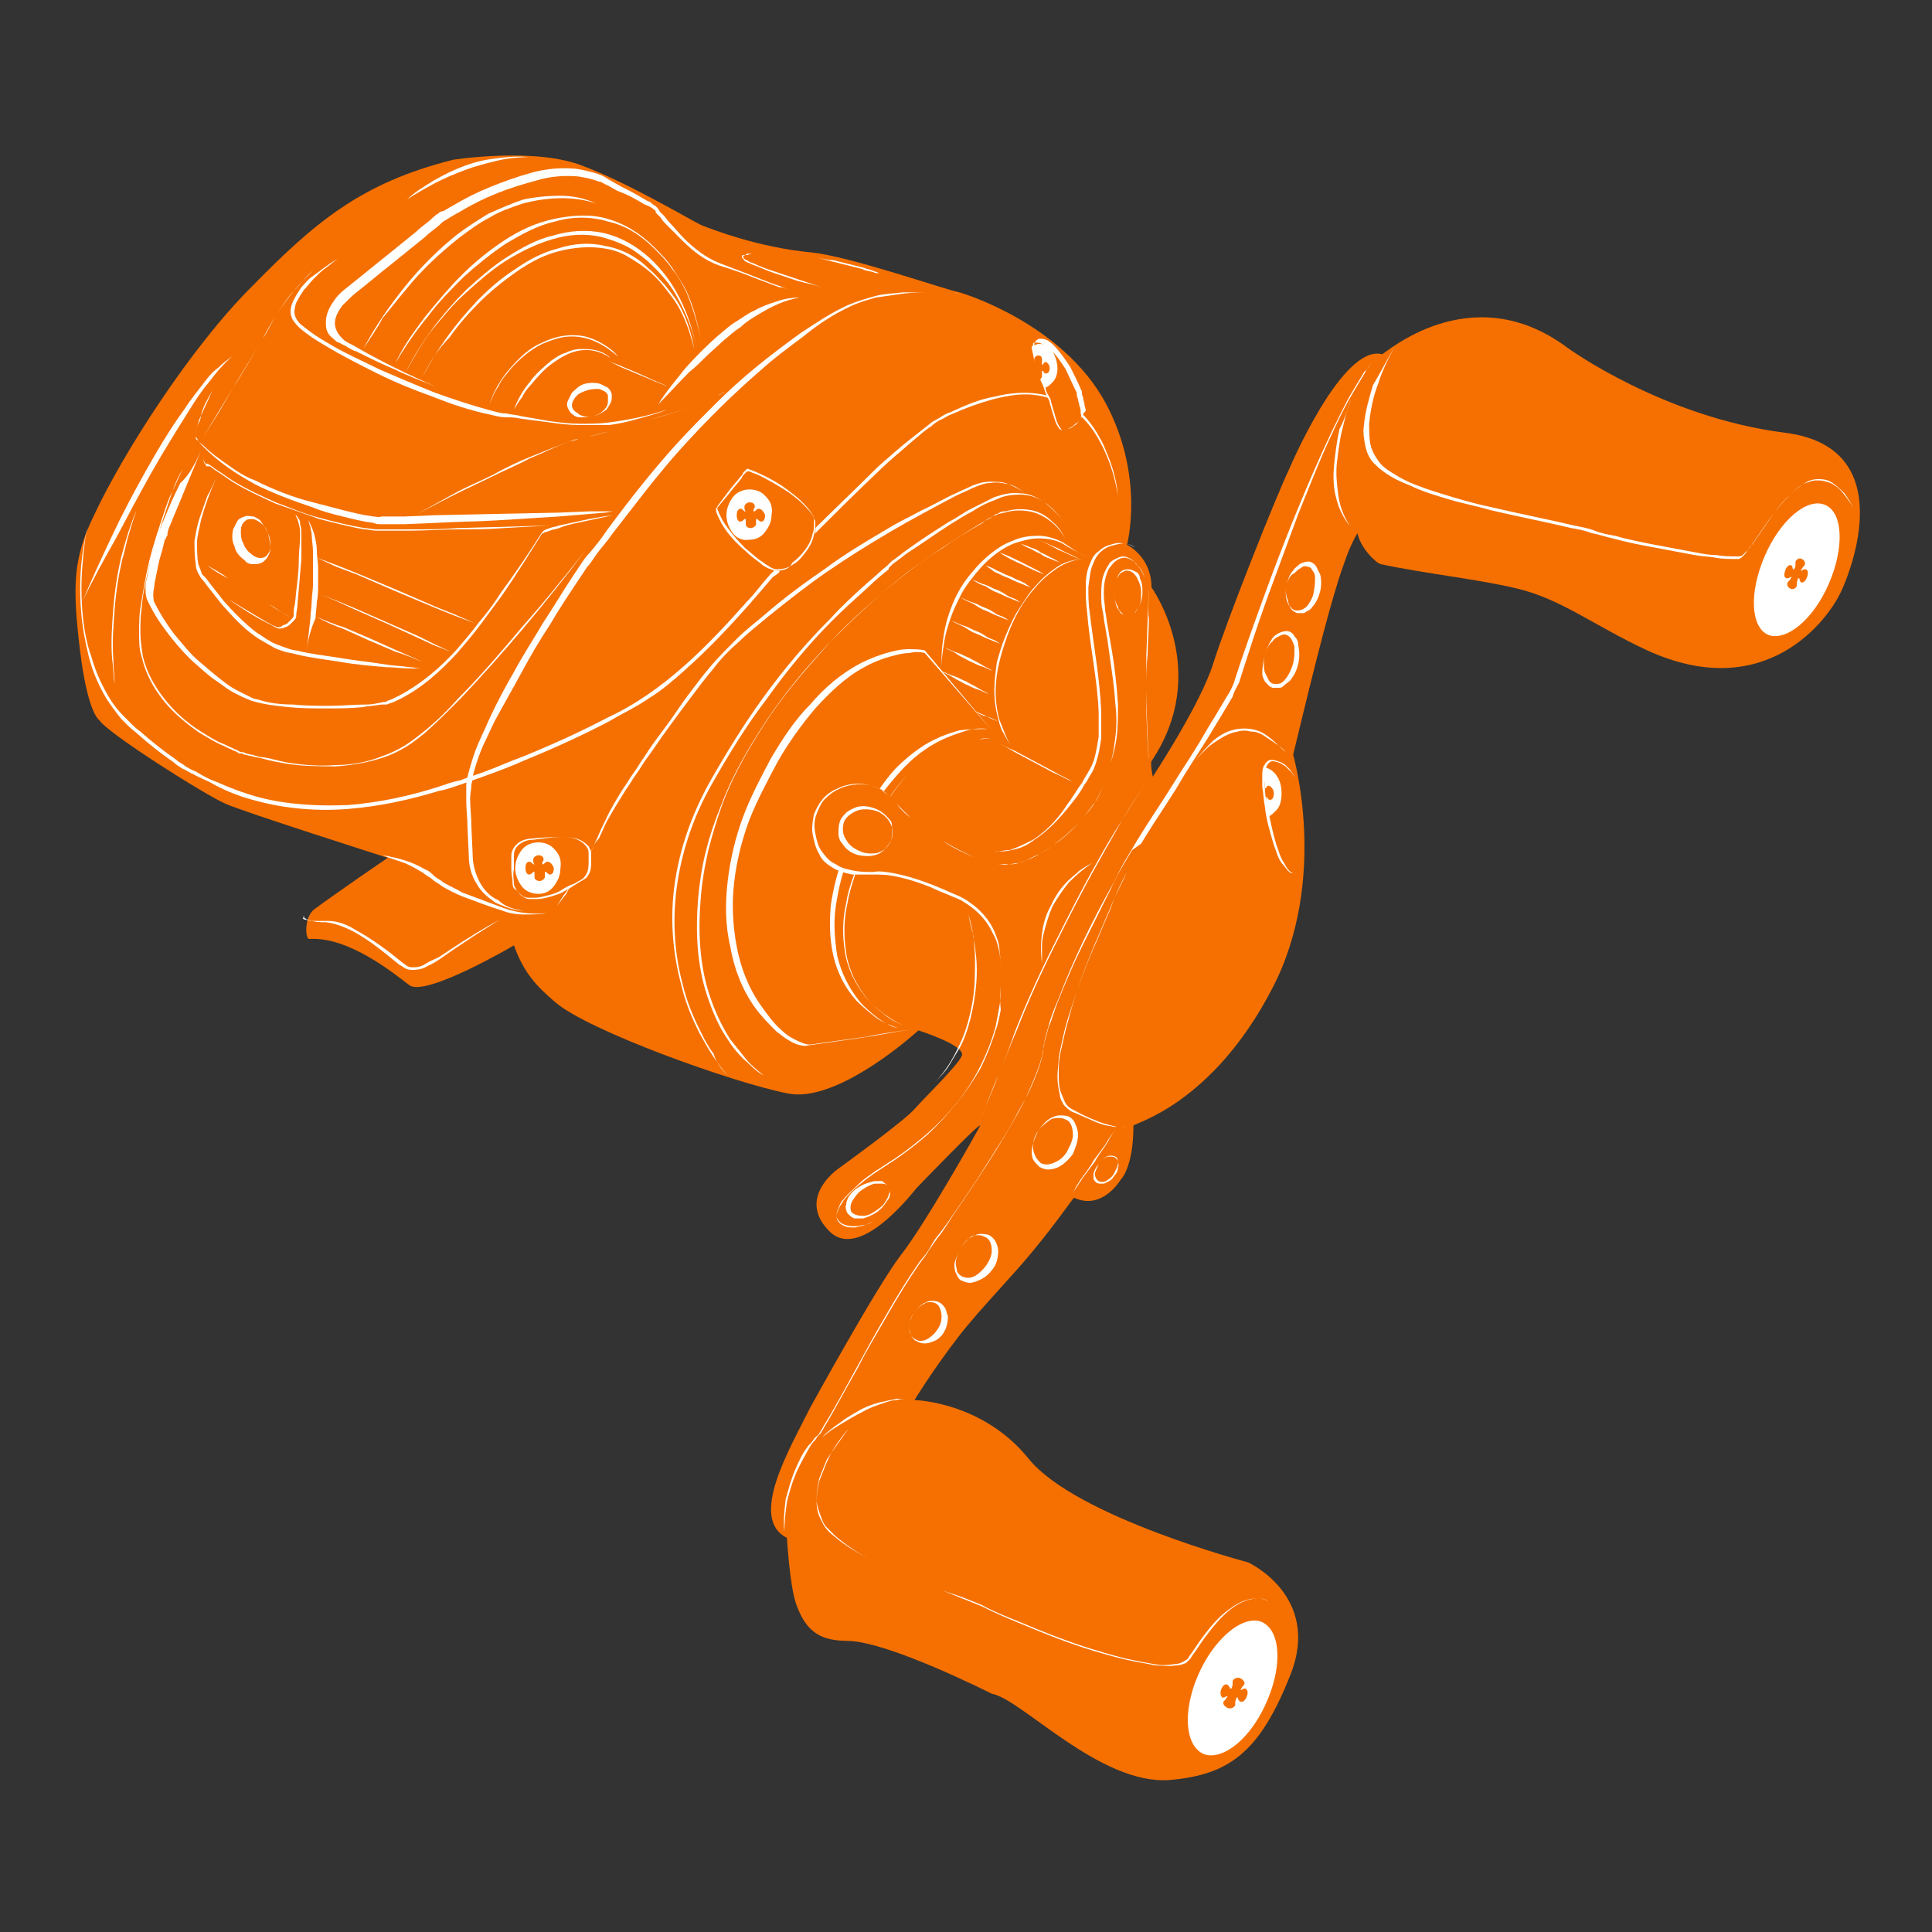 <?xml version="1.0" encoding="utf-8"?>
<!-- Generator: Adobe Illustrator 22.0.1, SVG Export Plug-In . SVG Version: 6.00 Build 0)  -->
<svg version="1.1" id="Слой_1" xmlns="http://www.w3.org/2000/svg" xmlns:xlink="http://www.w3.org/1999/xlink" x="0px" y="0px"
	 viewBox="0 0 150 150" style="enable-background:new 0 0 150 150;" xml:space="preserve">
<rect x="0" y="0" width="150" height="150" fill="#333333" stroke="none"/>
<style type="text/css">
	.st0{fill:#F57000;}
	.st1{fill:#FFFFFF;}
	.st2{fill:none;stroke:#FFFFFF;stroke-miterlimit:10;}
	.st3{fill:none;}
	.st4{fill:#5D5D5D;}
</style>
<g>
	<path class="st0" d="M7.7,55.9c0,0-0.9-0.5-1.5-5.5c-0.6-5-0.5-7.1,1.1-10.4c2.3-4.9,7.5-13,12.2-17.7c4.9-5,8.5-8.1,15.7-9.9
		c0,0,6.4-1,10.1,0.5c3.7,1.4,8.5,4.3,9.2,4.6c0.8,0.3,4.3,1.7,8.5,2.1c3,0.3,10.4,2.9,11.5,3.1c0,0,8,2.3,11.4,8.7
		c3,5.7,1.6,10.9,1.6,10.9s1.9,0.9,1.9,3.3c0,0,4.7,6.5,0,13.5c-0.1,0.2,0.1,1.2,0.1,1.2s3.7-5.6,4.7-8.8c1-3.2,4.8-12.8,5.9-15.1
		c0,0,4.1-9.7,7.2-8.9c0.2,0,6.9-6.1,14.4-0.5c0,0,7.4,5.4,16.9,6.6c9.5,1.2,4.5,12,4.4,12.2c-1,2.3-5.9,8.9-15.1,4.7
		c-4.1-1.9-6.7-4-10.1-4.8c-2.8-0.7-7.4-1.2-10.6-1.9c-0.4-0.1-1.6-1.3-1.8-2.4c0,0-0.5,0.7-1.1,2.5c-0.9,2.5-2.1,7.2-3.9,14.7
		c0,0,2.8,9.6-1.6,18.1c-4.7,9.1-10.8,10.5-10.8,10.7c0,3.3-1,4.2-1,4.2s-1.4,2.4-3.6,1.4c-0.1,0-1.2,1.7-3.1,4
		c-1.7,2.1-4.2,4.6-5.9,6.8c-2,2.6-3.4,4.9-3.4,4.9s5.3,0.1,8.9,4.6c3.7,4.5,17,8,17,8s5.7,2.6,3.3,8.7c-2.4,6.1-4.8,7.8-9.4,8.2
		c-5.4,0.4-11.5-6.3-13.8-6.7c0,0-7.9-4-11.1-4.1c-2.1,0-3.3-0.6-4.1-2.9c-0.5-1.5-0.7-5.1-0.7-5.1c-3-1.5,0.2-6.9,1.8-10.1
		c0,0,5.1-9.3,7-11.8c1.9-2.4,6-9.7,6.2-10.1c0.1-0.4-4.7,4.6-4.9,4.8c-0.2,0.2-4.4,5.8-6.8,3.4c-2.4-2.4,0.2-4.5,0.6-4.8
		c0.4-0.3,5.4-3.9,6.1-4.8c0.7-0.8,3.4-3.4,3.6-4.1c0.1-0.8-3.4-1.9-3.4-1.9c-1.2,1.1-6.6,5.6-10.1,4.9c-4.2-0.8-15.6-4.9-18.1-7.1
		c-1.4-1.2-2.4-2.2-3.2-4.4c0,0-6.8,4-8.1,3.1c-1.2-0.9-4.7-3.8-7.8-3.6c-0.3,0-0.4-1.7,0.4-2.3c1.6-1.2,5.7-4,5.7-4
		S18.8,63,17.5,62.4C15.9,61.7,8.3,56.9,7.7,55.9z"/>
	<path class="st1" d="M29.7,66.4c1.2,0.2,2.3,0.5,3.3,1.1c0.3,0.1,0.5,0.3,0.7,0.5c0.2,0.2,0.5,0.3,0.7,0.5c0.5,0.3,1,0.5,1.5,0.8
		c0.5,0.2,1.1,0.4,1.6,0.6c0.5,0.2,1.1,0.4,1.6,0.6c1.1,0.4,2.3,0.5,3.4,0.4c-0.6,0.1-1.2,0.1-1.8,0.1c-0.6,0-1.2-0.1-1.7-0.3
		C38,70.4,37,70,35.9,69.6c-0.5-0.2-1.1-0.5-1.6-0.8c-0.2-0.2-0.5-0.3-0.7-0.5c-0.2-0.2-0.5-0.3-0.7-0.5c-0.5-0.3-1-0.6-1.5-0.8
		C30.8,66.8,30.2,66.6,29.7,66.4z"/>
	<path class="st1" d="M23.6,71.1c0,0.1,0,0.2,0.1,0.2c0.1,0.1,0.2,0.1,0.2,0.1c0.2,0.1,0.4,0.1,0.5,0.1c0.4,0,0.7,0,1.1,0
		c0.7,0,1.5,0.3,2.1,0.7c1.3,0.7,2.5,1.6,3.6,2.5c0.1,0.1,0.3,0.2,0.4,0.3c0.2,0.1,0.3,0.1,0.5,0.1c0.4,0,0.7-0.1,1-0.3
		c0.3-0.2,0.6-0.3,1-0.5c0.3-0.2,0.6-0.4,0.9-0.6c1.2-0.8,2.5-1.6,3.8-2.3l-1.9,1.2c-0.6,0.4-1.2,0.8-1.8,1.2
		c-0.6,0.4-1.2,0.9-1.9,1.2c-0.3,0.2-0.7,0.3-1.1,0.3c-0.2,0-0.4,0-0.6-0.1c-0.2-0.1-0.3-0.2-0.5-0.3c-1.1-0.9-2.3-1.9-3.6-2.6
		c-0.6-0.3-1.3-0.6-2.1-0.7c-0.4,0-0.7,0-1.1-0.1c-0.2,0-0.4-0.1-0.5-0.1c-0.1,0-0.2-0.1-0.2-0.1C23.6,71.3,23.5,71.2,23.6,71.1z"/>
	<g>
		<path class="st0" d="M39.8,68.6c-0.1-0.6-0.2-1.8-0.1-2.3c0.1-0.4,0.4-1,1.4-1.1c1-0.1,2.6-0.3,3.4-0.1c0.3,0.1,1.3,0.3,1.3,1.2
			c-0.1,0.9,0,1.6-0.6,2c-0.6,0.4-1.3,0.8-1.8,1c-0.5,0.2-1.4,0.5-2.2,0.5C40.4,69.7,39.9,69,39.8,68.6z"/>
		<path class="st1" d="M39.8,68.6c0-0.4-0.1-0.7-0.1-1.1c0-0.4,0-0.8,0-1.1c0-0.4,0.3-0.8,0.6-1c0.3-0.2,0.7-0.3,1.1-0.3
			c0.7-0.1,1.5-0.1,2.2-0.1c0.4,0,0.8,0,1.1,0.1c0.4,0.1,0.7,0.3,1,0.6c0.1,0.2,0.2,0.4,0.2,0.5l0,0.6c0,0.4,0,0.8-0.2,1.1
			c-0.1,0.2-0.2,0.3-0.4,0.4l-0.5,0.3c-0.3,0.2-0.6,0.4-1,0.6c-0.3,0.2-0.7,0.3-1,0.4c-0.4,0.1-0.7,0.2-1.1,0.2c-0.2,0-0.4,0-0.6,0
			c-0.2,0-0.4-0.1-0.5-0.2c-0.2-0.1-0.3-0.2-0.4-0.4C39.9,69,39.8,68.9,39.8,68.6z M39.9,68.6c0,0.2,0.1,0.3,0.2,0.5
			c0.1,0.1,0.2,0.3,0.4,0.4c0.1,0.1,0.3,0.2,0.5,0.2c0.2,0,0.4,0,0.5,0c0.4,0,0.7-0.1,1.1-0.2c0.4-0.1,0.7-0.2,1-0.4
			c0.3-0.2,0.7-0.4,1-0.5c0.3-0.2,0.7-0.3,0.9-0.7c0.2-0.3,0.2-0.7,0.2-1.1l0-0.6c0-0.2-0.1-0.4-0.2-0.5c-0.2-0.3-0.6-0.5-0.9-0.6
			C44.3,65,43.9,65,43.6,65c-0.7,0-1.5,0.1-2.2,0.2c-0.4,0-0.7,0.1-1,0.3c-0.3,0.2-0.5,0.5-0.5,0.9c0,0.4,0,0.7,0,1.1
			C39.8,67.9,39.9,68.3,39.9,68.6z"/>
	</g>
	<path class="st1" d="M40.6,70.7c-0.7,0-1.4-0.3-2.1-0.6c-0.6-0.4-1.2-0.9-1.5-1.5c-0.4-0.6-0.6-1.4-0.6-2.1l-0.1-2.2
		c0-0.7-0.1-1.4-0.1-2.2c0-0.4,0-0.7,0-1.1c0-0.4,0.1-0.7,0.2-1.1c0.2-0.7,0.4-1.4,0.7-2.1c0.3-0.7,0.6-1.3,0.9-2
		c0.6-1.3,1.3-2.6,2-3.8c0.7-1.3,1.5-2.5,2.2-3.7c0.8-1.2,1.5-2.4,2.3-3.6c0.2-0.3,0.4-0.6,0.6-0.9c0.2-0.3,0.4-0.6,0.7-0.9
		c0.5-0.6,0.9-1.1,1.3-1.7c1.7-2.3,3.5-4.6,5.4-6.7c1-1.1,2-2.1,3-3.1c1-1,2.1-2,3.2-2.9c1.1-0.9,2.3-1.8,3.4-2.6
		c1.2-0.8,2.4-1.6,3.7-2.2c0.7-0.3,1.4-0.5,2.1-0.7c0.7-0.2,1.4-0.2,2.2-0.3c0.7,0,1.4,0,2.2,0c0.4,0,0.7,0,1.1,0c0.2,0,0.4,0,0.5,0
		c0.2,0,0.4,0,0.5,0.1c-0.2-0.1-0.3-0.1-0.5-0.1c-0.2,0-0.4,0-0.5,0c-0.4,0-0.7,0-1.1,0c-0.7,0-1.4,0-2.2,0.1
		c-0.7,0.1-1.4,0.2-2.1,0.3c-0.7,0.2-1.4,0.4-2,0.7c-1.3,0.6-2.5,1.4-3.6,2.3c-1.2,0.9-2.3,1.7-3.4,2.7c-2.2,1.9-4.2,3.9-6.1,6
		c-1.9,2.1-3.6,4.4-5.4,6.7c-0.4,0.6-0.9,1.1-1.3,1.7c-0.2,0.3-0.4,0.6-0.6,0.8c-0.2,0.3-0.4,0.6-0.6,0.9c-0.8,1.2-1.6,2.4-2.3,3.6
		c-0.8,1.2-1.5,2.4-2.2,3.7c-0.7,1.3-1.4,2.5-2.1,3.8c-0.3,0.6-0.6,1.3-0.9,1.9c-0.3,0.7-0.5,1.3-0.7,2c-0.1,0.3-0.1,0.7-0.2,1
		c0,0.4-0.1,0.7-0.1,1.1c0,0.7,0.1,1.4,0.1,2.2l0.1,2.2c0,0.7,0.2,1.4,0.5,2c0.3,0.6,0.8,1.2,1.5,1.5C39.2,70.4,39.9,70.6,40.6,70.7
		z"/>
	<path class="st1" d="M15.6,35l-1.2,2.9c-0.4,1-0.8,1.9-1.2,2.9C13.1,41,13,41.3,13,41.5c0,0.1,0,0.1-0.1,0.2c0,0.1,0,0.1-0.1,0.2
		l-0.1,0.4c-0.1,0.5-0.3,1-0.4,1.5c-0.1,0.5-0.2,1-0.3,1.5c0,0.3-0.1,0.5-0.1,0.8c0,0.2,0,0.5,0.1,0.7l0,0c0.4,0.8,0.9,1.6,1.5,2.4
		c0.6,0.7,1.2,1.5,1.9,2.1c0.7,0.6,1.4,1.2,2.2,1.8c0.4,0.3,0.8,0.5,1.2,0.7c0.2,0.1,0.4,0.2,0.6,0.3c0.2,0.1,0.4,0.2,0.6,0.2
		c0.9,0.3,1.8,0.4,2.8,0.4c0.9,0.1,1.9,0.1,2.8,0.1c0.9,0,1.9-0.1,2.8-0.1c0.5,0,0.9-0.1,1.4-0.2c0.1,0,0.2,0,0.3-0.1
		c0.1,0,0.2-0.1,0.3-0.1c0.2-0.1,0.4-0.2,0.6-0.3c1.7-0.9,3.1-2.1,4.4-3.5c0.6-0.7,1.2-1.4,1.8-2.2c0.6-0.7,1.2-1.5,1.7-2.3
		c1.1-1.5,2.2-3.1,3.2-4.7l0,0c0,0,0,0,0,0c0,0,0,0,0,0c0,0,0,0,0,0c0,0,0.1,0,0.1-0.1c0.1,0,0.1-0.1,0.2-0.1c0.1,0,0.2-0.1,0.3-0.1
		c0.2-0.1,0.5-0.1,0.7-0.2c0.5-0.1,0.9-0.2,1.4-0.3c0.9-0.2,1.9-0.4,2.8-0.5c-0.9,0.2-1.9,0.4-2.8,0.6c-0.5,0.1-0.9,0.2-1.4,0.4
		c-0.2,0.1-0.5,0.1-0.7,0.2c-0.1,0-0.2,0.1-0.3,0.1c-0.1,0-0.1,0-0.2,0.1c0,0,0,0-0.1,0c0,0,0,0,0,0c0,0,0,0,0,0c0,0,0,0,0,0l0,0
		c-1,1.6-2,3.2-3.1,4.8c-0.6,0.8-1.1,1.5-1.7,2.3c-0.6,0.8-1.2,1.5-1.8,2.2c-1.3,1.4-2.7,2.7-4.5,3.6c-0.2,0.1-0.4,0.2-0.7,0.3
		c-0.1,0-0.2,0.1-0.3,0.1l0,0c0,0,0,0-0.1,0c0,0-0.1,0-0.1,0c-0.1,0-0.1,0-0.2,0c-0.5,0.1-1,0.1-1.4,0.2c-1,0.1-1.9,0.1-2.9,0.1
		c-1,0-1.9,0-2.9-0.1c-1-0.1-1.9-0.2-2.9-0.5c-0.2-0.1-0.5-0.2-0.7-0.3c-0.2-0.1-0.4-0.2-0.6-0.3c-0.4-0.2-0.8-0.5-1.2-0.8
		c-0.8-0.5-1.5-1.2-2.2-1.8c-0.7-0.7-1.3-1.4-1.9-2.2c-0.6-0.8-1.1-1.6-1.5-2.5l0,0l0,0c-0.1-0.3-0.1-0.6-0.1-0.8
		c0-0.3,0-0.5,0.1-0.8c0.1-0.5,0.2-1,0.3-1.5c0.1-0.5,0.3-1,0.4-1.5l0.1-0.4c0-0.1,0-0.1,0.1-0.2c0-0.1,0-0.1,0.1-0.2
		c0.1-0.2,0.2-0.5,0.3-0.7c0.4-1,0.8-1.9,1.3-2.9C14.7,36.9,15.2,35.9,15.6,35z"/>
	<path class="st1" d="M16.5,30.3c-0.2,0.4-0.3,0.7-0.5,1.1c-0.2,0.4-0.3,0.7-0.5,1.1c-0.1,0.2-0.1,0.4-0.2,0.6
		c-0.1,0.2-0.1,0.4-0.1,0.6c0,0,0,0.1,0,0.1c0,0,0,0,0,0.1c0,0,0,0,0,0.1c0,0.1,0.1,0.2,0.2,0.2c0.1,0.2,0.3,0.3,0.4,0.4
		c0.6,0.6,1.2,1,1.9,1.5c0.7,0.5,1.3,0.9,2.1,1.2c1.4,0.7,2.9,1.3,4.5,1.7c0.8,0.2,1.5,0.4,2.3,0.6c0.8,0.2,1.6,0.4,2.4,0.5
		c0.2,0,0.4,0.1,0.6,0l0.6,0l1.2,0l2.4-0.1l4.8-0.1l4.8-0.1l2.4-0.1l1.2,0l0.6,0c0.2,0,0.4,0,0.6-0.1c-0.2,0.1-0.4,0.1-0.6,0.1
		L47,39.8l-1.2,0.1l-2.4,0.2c-1.6,0.1-3.2,0.2-4.8,0.3c-1.6,0.1-3.2,0.1-4.8,0.2l-2.4,0.1l-1.2,0l-0.6,0c-0.2,0-0.4,0-0.6-0.1
		c-0.8-0.1-1.6-0.3-2.4-0.5c-0.8-0.2-1.6-0.4-2.3-0.7c-1.5-0.5-3.1-1.1-4.5-1.8c-0.7-0.4-1.4-0.8-2.1-1.3c-0.7-0.5-1.3-1-1.9-1.6
		c-0.1-0.1-0.3-0.3-0.4-0.5c-0.1-0.1-0.1-0.2-0.2-0.3c0,0,0,0,0-0.1c0,0,0-0.1,0-0.1c0-0.1,0-0.1,0-0.2c0-0.2,0.1-0.4,0.2-0.6
		c0.1-0.2,0.2-0.4,0.2-0.6C15.7,31.7,16.1,31,16.5,30.3z"/>
	<path class="st1" d="M45.8,66.3c0.2-0.4,0.4-0.9,0.6-1.3c0.2-0.5,0.4-0.9,0.6-1.3c0.4-0.9,0.9-1.7,1.4-2.5c0.3-0.4,0.5-0.8,0.8-1.2
		c0.3-0.4,0.5-0.8,0.8-1.2c0.5-0.8,1.1-1.6,1.7-2.4c0.6-0.8,1.1-1.6,1.7-2.4c0.6-0.8,1.2-1.6,1.8-2.3c0.6-0.7,1.3-1.4,2-2.1
		c0.7-0.7,1.5-1.3,2.2-1.9c1.5-1.3,3-2.4,4.6-3.5C65.6,43,67.3,42,69,41c0.8-0.5,1.7-0.9,2.6-1.4c0.9-0.4,1.7-0.9,2.6-1.3
		c0.4-0.2,0.9-0.4,1.3-0.6c0.5-0.2,0.9-0.3,1.4-0.3c0.5,0,1,0,1.4,0.2c0.5,0.1,0.9,0.4,1.3,0.7c-0.4-0.3-0.8-0.5-1.3-0.7
		c-0.5-0.1-0.9-0.2-1.4-0.1c-0.5,0-0.9,0.2-1.4,0.4c-0.4,0.2-0.9,0.4-1.3,0.6c-1.7,0.9-3.4,1.8-5.1,2.8c-1.7,1-3.3,2-4.9,3.1
		c-1.6,1.1-3.1,2.3-4.6,3.5c-0.7,0.6-1.5,1.2-2.2,1.9c-0.7,0.6-1.4,1.3-2,2.1c-0.6,0.7-1.2,1.5-1.8,2.3c-0.6,0.8-1.2,1.6-1.7,2.3
		c-0.6,0.8-1.1,1.6-1.7,2.4c-0.3,0.4-0.5,0.8-0.8,1.2c-0.3,0.4-0.5,0.8-0.8,1.2c-0.5,0.8-1,1.6-1.5,2.5c-0.2,0.4-0.4,0.9-0.6,1.3
		C46.2,65.4,46,65.8,45.8,66.3L45.8,66.3z"/>
	<path class="st1" d="M43.2,70.4l0.5-0.8c0.2-0.3,0.4-0.5,0.6-0.8l0,0c-0.2,0.3-0.3,0.6-0.5,0.8C43.6,69.9,43.4,70.1,43.2,70.4z"/>
	<path class="st1" d="M6.9,40.4c-0.3,1.2-0.4,2.3-0.5,3.5c-0.1,1.2-0.1,2.4,0,3.6c0.1,1.2,0.3,2.4,0.7,3.5c0.3,1.1,0.8,2.2,1.4,3.2
		c0.3,0.5,0.7,1,1.1,1.4c0.1,0.1,0.2,0.2,0.3,0.3c0.1,0.1,0.2,0.2,0.3,0.3c0.2,0.2,0.4,0.4,0.7,0.6c0.9,0.8,1.8,1.5,2.8,2.2
		c0.2,0.2,0.5,0.3,0.7,0.5c0.2,0.1,0.5,0.3,0.8,0.4c0.5,0.3,1,0.6,1.6,0.8c1.1,0.5,2.2,0.9,3.3,1.2c2.3,0.6,4.7,0.7,7,0.6
		c2.4-0.2,4.7-0.7,6.9-1.4c0.6-0.2,1.1-0.4,1.7-0.5c0.5-0.2,1.1-0.4,1.7-0.6c1.1-0.4,2.2-0.9,3.3-1.3c2.2-0.9,4.4-1.9,6.5-3
		c4.3-2,7.7-5.5,10.8-9c0.4-0.4,0.8-0.9,1.2-1.4l0.6-0.7l0.3-0.3l0.1-0.1c0,0,0.1-0.1,0.1-0.1l0.2-0.2c0.8-0.9,1.7-1.7,2.5-2.6
		c1.7-1.7,3.4-3.3,5.1-5c0.9-0.8,1.8-1.6,2.7-2.3c0.5-0.4,0.9-0.7,1.4-1.1c0.2-0.2,0.5-0.3,0.8-0.5c0.3-0.2,0.5-0.3,0.8-0.4
		c1.1-0.5,2.2-1,3.4-1.2c1.2-0.3,2.4-0.4,3.6-0.2c0.6,0.1,1.2,0.3,1.7,0.5c0.5,0.3,1,0.6,1.5,1c0.4,0.4,0.8,0.9,1.1,1.4
		c0.3,0.5,0.6,1,0.8,1.6c0.5,1.1,0.8,2.3,0.9,3.4c0.1,0.6,0.1,1.2,0.1,1.8c0,0.6-0.1,1.2-0.2,1.8c0.1-0.6,0.2-1.2,0.2-1.8
		c0-0.6,0-1.2-0.1-1.8c-0.2-1.2-0.5-2.3-1-3.4c-0.5-1.1-1.1-2.1-2-2.9c-0.4-0.4-0.9-0.7-1.5-1c-0.5-0.2-1.1-0.4-1.7-0.5
		c-1.2-0.2-2.3,0-3.5,0.3c-1.1,0.3-2.2,0.7-3.3,1.2c-0.3,0.1-0.5,0.3-0.8,0.4c-0.2,0.1-0.5,0.3-0.7,0.5c-0.5,0.3-0.9,0.7-1.4,1.1
		c-0.9,0.8-1.8,1.5-2.7,2.4c-1.7,1.6-3.4,3.3-5.1,5c-0.8,0.8-1.7,1.7-2.5,2.6l-0.1,0.2c0,0,0,0.1-0.1,0.1l-0.1,0.1L60,44.8l-0.6,0.7
		c-0.4,0.5-0.8,0.9-1.2,1.4c-1.6,1.8-3.2,3.5-5,5.1c-0.9,0.8-1.8,1.6-2.8,2.2c-1,0.7-2.1,1.2-3.1,1.8c-2.1,1.1-4.3,2.1-6.5,3
		c-1.1,0.5-2.2,0.9-3.3,1.3c-0.6,0.2-1.1,0.4-1.7,0.6c-0.6,0.2-1.1,0.4-1.7,0.5c-2.3,0.7-4.6,1.2-7,1.4c-1.2,0.1-2.4,0.1-3.6,0
		c-1.2-0.1-2.4-0.3-3.5-0.6c-1.2-0.3-2.3-0.7-3.4-1.3c-0.5-0.3-1.1-0.5-1.6-0.8c-0.3-0.1-0.5-0.3-0.8-0.4c-0.3-0.2-0.5-0.3-0.7-0.5
		c-1-0.7-1.9-1.4-2.8-2.2c-0.2-0.2-0.5-0.4-0.7-0.6c-0.1-0.1-0.2-0.2-0.3-0.3c-0.1-0.1-0.2-0.2-0.3-0.3c-0.4-0.5-0.7-0.9-1.1-1.5
		c-0.6-1-1.1-2.1-1.4-3.3c-0.3-1.2-0.5-2.3-0.6-3.5c-0.1-1.2-0.1-2.4,0-3.6C6.4,42.8,6.6,41.6,6.9,40.4z"/>
	<g>
		<path class="st0" d="M60.3,44.3c-0.8,0-3.8-2.2-4.8-4.6c-0.1-0.2,2.3-3.1,2.5-3.1c2.1,0.5,5.2,2.9,5.3,4.1
			C63.5,42.4,62,44.4,60.3,44.3z"/>
		<path class="st1" d="M60.3,44.3c-0.2,0-0.5-0.1-0.7-0.2c-0.2-0.1-0.4-0.2-0.6-0.4c-0.4-0.3-0.8-0.6-1.1-0.9
			c-0.7-0.6-1.4-1.3-1.9-2.2c-0.1-0.2-0.2-0.4-0.3-0.6c0-0.1-0.1-0.2-0.1-0.3l0,0c0,0,0,0,0,0l0,0c0,0,0,0,0,0c0,0,0,0,0-0.1
			c0,0,0-0.1,0-0.1c0-0.1,0.1-0.1,0.1-0.2c0.3-0.4,0.6-0.8,0.9-1.2c0.3-0.4,0.6-0.7,0.9-1.1c0.1-0.1,0.2-0.2,0.2-0.3l0.1-0.1
			l0.1-0.1c0,0,0,0,0.1-0.1c0,0,0,0,0,0c0,0,0,0,0,0l0,0l0,0l0.1,0l0.2,0.1c0.1,0,0.2,0.1,0.3,0.1c0.9,0.4,1.7,0.8,2.5,1.4
			c0.4,0.3,0.8,0.6,1.1,0.9c0.3,0.3,0.7,0.7,0.9,1.1c0.1,0.1,0.1,0.2,0.1,0.3c0,0.1,0,0.2,0,0.4c0,0.2,0,0.5-0.1,0.7
			c-0.1,0.5-0.3,0.9-0.6,1.3c-0.3,0.4-0.6,0.7-1,1C61.3,44.2,60.8,44.3,60.3,44.3L60.3,44.3z M60.3,44.2c0.5,0,0.9-0.1,1.3-0.4
			c0.4-0.2,0.7-0.6,1-1c0.3-0.4,0.5-0.8,0.6-1.3c0.1-0.2,0.1-0.5,0.1-0.7c0-0.1,0-0.2,0-0.3c0-0.1-0.1-0.2-0.1-0.3
			c-0.2-0.4-0.6-0.8-0.9-1.1c-0.3-0.3-0.7-0.6-1.1-0.9c-0.8-0.5-1.6-1-2.5-1.4c-0.1,0-0.2-0.1-0.3-0.1l-0.2-0.1l-0.1,0l0,0l0,0
			c0,0,0,0,0,0c0,0,0,0,0,0c0,0,0,0-0.1,0l-0.1,0.1l-0.1,0.1c-0.1,0.1-0.2,0.2-0.2,0.3c-0.3,0.4-0.6,0.7-0.9,1.1
			c-0.3,0.4-0.6,0.7-0.9,1.1c0,0-0.1,0.1-0.1,0.1c0,0,0,0.1,0,0.1c0,0,0,0,0,0c0,0,0,0,0,0c0,0,0,0,0,0c0,0,0,0,0,0l0,0
			c0,0.1,0.1,0.2,0.1,0.3c0.1,0.2,0.2,0.4,0.3,0.6c0.5,0.8,1.1,1.5,1.8,2.2c0.4,0.3,0.7,0.6,1.1,0.9c0.2,0.1,0.4,0.3,0.6,0.4
			C59.9,44.1,60.1,44.2,60.3,44.2L60.3,44.2z"/>
	</g>
	<path class="st1" d="M43.1,66c-0.3-0.4-0.8-0.6-1.3-0.6c-0.5,0-1,0.2-1.3,0.6c-0.3,0.4-0.5,0.9-0.5,1.4c0,0.5,0.2,1,0.5,1.4
		c0.3,0.4,0.8,0.6,1.3,0.6c0.5,0,0.9-0.2,1.2-0.6c0.3-0.4,0.5-0.8,0.5-1.3C43.6,66.9,43.5,66.4,43.1,66z"/>
	<path class="st0" d="M42.5,66.9c-0.1,0-0.2,0.1-0.3,0.2c0,0,0,0-0.1,0c0-0.1,0-0.2,0.1-0.3c0,0,0-0.1,0-0.1c0-0.2-0.2-0.3-0.4-0.3
		c-0.2,0-0.4,0.2-0.4,0.3c0,0,0,0.1,0,0.1c0,0.1,0,0.2,0.1,0.3c0,0,0,0-0.1,0c-0.1-0.1-0.2-0.2-0.3-0.2c-0.2,0-0.3,0.2-0.3,0.5
		c0,0.3,0.1,0.5,0.3,0.5c0.1,0,0.2-0.1,0.3-0.2c0,0,0,0,0.1,0c0,0.2,0,0.3,0,0.3c0,0,0,0.1,0,0.1c0,0.2,0.2,0.3,0.4,0.3
		c0.2,0,0.4-0.2,0.4-0.3c0,0,0-0.1,0-0.1c0,0,0-0.1,0-0.3c0,0,0,0,0.1,0c0.1,0.1,0.2,0.2,0.3,0.2c0.2,0,0.3-0.2,0.3-0.5
		C42.9,67.1,42.7,66.9,42.5,66.9z"/>
	<path class="st1" d="M99.5,61.6c0,0.5-0.1,1-0.4,1.3c-0.2,0.2-0.4,0.4-0.6,0.5c-0.1-0.3-0.1-0.6-0.2-0.8c-0.1-0.6-0.2-1.2-0.2-1.7
		c0-0.1,0-0.3,0-0.4c0-0.4,0-0.7,0.1-0.9c0.3,0,0.7,0.3,0.9,0.6C99.4,60.6,99.5,61.1,99.5,61.6z"/>
	<path class="st0" d="M98.9,61.6c0,0.3-0.1,0.5-0.3,0.5c-0.1,0-0.2-0.1-0.2-0.2c0,0,0,0-0.1,0c0,0.2,0,0.3,0,0.3c0,0,0,0.1,0,0.1
		c0,0.1-0.1,0.2-0.2,0.3c-0.1-0.6-0.2-1.2-0.2-1.7c0-0.1,0-0.3,0-0.4c0,0,0,0,0,0c0.2,0,0.3,0.2,0.3,0.3c0,0,0,0.1,0,0.1
		c0,0.1,0,0.2,0,0.3c0,0,0,0,0.1,0c0-0.1,0.1-0.2,0.2-0.2C98.8,61.1,98.9,61.4,98.9,61.6z"/>
	<path class="st1" d="M59.5,38.6c-0.3-0.4-0.8-0.6-1.3-0.6c-0.5,0-1,0.2-1.3,0.6c-0.3,0.4-0.5,0.9-0.5,1.4c0,0.5,0.2,1,0.5,1.4
		c0.3,0.4,0.8,0.6,1.3,0.5c0.5,0,0.9-0.2,1.2-0.6c0.3-0.4,0.5-0.8,0.5-1.3C60,39.5,59.9,39,59.5,38.6z"/>
	<path class="st0" d="M58.9,39.5c-0.1,0-0.2,0.1-0.3,0.2c0,0,0,0-0.1,0c0-0.1,0-0.2,0.1-0.3c0,0,0-0.1,0-0.1c0-0.2-0.2-0.3-0.4-0.3
		s-0.4,0.2-0.4,0.3c0,0,0,0.1,0,0.1c0,0.1,0,0.2,0.1,0.3c0,0,0,0-0.1,0c-0.1-0.1-0.2-0.2-0.3-0.2c-0.2,0-0.3,0.2-0.3,0.5
		c0,0.3,0.1,0.5,0.3,0.5c0.1,0,0.2-0.1,0.3-0.2c0,0,0,0,0.1,0c0,0.2,0,0.3,0,0.3c0,0,0,0.1,0,0.1c0,0.2,0.2,0.3,0.4,0.3
		s0.4-0.2,0.4-0.3c0,0,0-0.1,0-0.1c0,0,0-0.1,0-0.3c0,0,0,0,0.1,0c0.1,0.1,0.2,0.2,0.3,0.2c0.2,0,0.3-0.2,0.3-0.5
		C59.3,39.7,59.1,39.5,58.9,39.5z"/>
	<g>
		<path class="st0" d="M83.9,32.5c-0.2,0.4-1,0.9-1.4,0.9c-0.5,0-1-2.1-1-2.2c0-0.1-0.1-0.4-0.1-0.4s-0.1-0.2-0.3-0.6
			c-0.1-0.2-0.2-0.4-0.3-0.7c-0.1-0.4-0.3-0.8-0.4-1.2c-0.1-0.5-0.3-0.9-0.3-1.3c0-0.5,0.1-0.6,0.5-0.6c1.5,0.2,3,4,3.1,4.1
			C83.7,30.8,84.1,32.1,83.9,32.5z"/>
		<path class="st1" d="M83.9,32.5c-0.1,0.2-0.2,0.3-0.3,0.4c-0.1,0.1-0.3,0.2-0.4,0.3c-0.2,0.1-0.3,0.1-0.5,0.2c0,0-0.1,0-0.1,0
			c0,0-0.1,0-0.1,0c-0.1,0-0.1-0.1-0.2-0.2c-0.2-0.3-0.3-0.6-0.4-1c-0.1-0.3-0.2-0.7-0.3-1c0-0.2-0.1-0.3-0.2-0.5
			c-0.1-0.2-0.2-0.3-0.2-0.5c-0.1-0.3-0.3-0.6-0.4-1c-0.1-0.3-0.2-0.7-0.3-1c-0.1-0.3-0.2-0.7-0.2-1c0-0.2,0-0.4,0-0.5
			c0-0.1,0.1-0.2,0.2-0.3c0.1-0.1,0.2-0.1,0.3-0.1c0.4,0,0.7,0.2,1,0.5c0.5,0.5,0.9,1.1,1.3,1.7c0.3,0.6,0.6,1.2,0.9,1.9
			c0,0,0,0.1,0,0.1c0,0,0,0.1,0,0.1l0.1,0.3c0,0.2,0.1,0.3,0.1,0.5c0,0.2,0.1,0.3,0.1,0.5C84,32.2,84,32.4,83.9,32.5L83.9,32.5
			L83.9,32.5z M83.9,32.5c0.1-0.2,0-0.3,0-0.5c0-0.2,0-0.3-0.1-0.5c0-0.2-0.1-0.3-0.1-0.5l-0.1-0.3c0,0,0-0.1,0-0.1c0,0,0-0.1,0-0.1
			c-0.3-0.6-0.6-1.3-0.9-1.9c-0.4-0.6-0.8-1.2-1.3-1.6c-0.3-0.2-0.6-0.4-0.9-0.4c-0.1,0-0.2,0-0.2,0c-0.1,0-0.1,0.1-0.1,0.2
			c0,0.2,0,0.3,0,0.5c0,0.3,0.1,0.7,0.2,1c0.1,0.3,0.2,0.7,0.3,1c0.1,0.3,0.3,0.6,0.4,1l0.2,0.5c0.1,0.2,0.2,0.3,0.2,0.5
			c0.1,0.3,0.2,0.7,0.3,1c0.1,0.3,0.2,0.7,0.4,0.9c0,0.1,0.1,0.1,0.2,0.2c0.1,0,0.2,0,0.2,0c0.2,0,0.3-0.1,0.5-0.2
			c0.2-0.1,0.3-0.2,0.4-0.3C83.7,32.8,83.8,32.7,83.9,32.5z"/>
	</g>
	<path class="st1" d="M82.1,28.6c0,0.4-0.1,0.8-0.4,1.1c-0.2,0.2-0.4,0.4-0.6,0.4c-0.1-0.2-0.2-0.4-0.3-0.7
		c-0.1-0.4-0.3-0.8-0.4-1.2c-0.1-0.5-0.3-0.9-0.3-1.3c0.2-0.1,0.4-0.2,0.6-0.2c0.4,0,0.8,0.2,1,0.5C82,27.8,82.1,28.2,82.1,28.6z"/>
	<path class="st0" d="M81.5,28.6c0,0.2-0.1,0.4-0.3,0.4c-0.1,0-0.2-0.1-0.2-0.2c0,0,0,0-0.1,0c0,0.2,0,0.3,0,0.3c0,0,0,0.1,0,0.1
		c0,0.1-0.1,0.3-0.3,0.3c-0.1-0.4-0.3-0.8-0.4-1.2c0,0,0,0,0,0c0,0,0,0,0.1,0c0-0.1,0-0.2,0-0.3c0,0,0-0.1,0-0.1
		c0-0.2,0.2-0.3,0.3-0.3c0.2,0,0.3,0.1,0.3,0.3c0,0,0,0.1,0,0.1c0,0.1,0,0.2,0,0.3c0,0,0,0,0.1,0c0-0.1,0.1-0.2,0.2-0.2
		C81.4,28.2,81.5,28.4,81.5,28.6z"/>
	<path class="st1" d="M15.8,33.9l2.3-3.8l2.3-3.8c0.4-0.6,0.7-1.3,1.1-1.9c0.4-0.6,0.8-1.3,1.3-1.8c0.5-0.6,1-1.1,1.5-1.6
		c0.6-0.5,1.2-0.9,1.9-1.2c-0.7,0.3-1.3,0.7-1.9,1.2c-0.6,0.5-1,1.1-1.5,1.6c-0.5,0.6-0.9,1.2-1.3,1.8c-0.4,0.6-0.8,1.3-1.1,1.9
		c-0.8,1.3-1.5,2.6-2.3,3.8L17,32L15.8,33.9z"/>
	<path class="st1" d="M32.4,39.9l2.9-1.5c1-0.5,1.9-0.9,2.9-1.4c1-0.5,2-0.9,2.9-1.4c1-0.4,2-0.9,3-1.3c0.3-0.1,0.5-0.2,0.8-0.2
		c0.3-0.1,0.5-0.1,0.8-0.2c0.5-0.1,1-0.3,1.6-0.4c1-0.3,2.1-0.6,3.1-0.9c1-0.3,2.1-0.6,3.1-1c0.5-0.2,1-0.4,1.5-0.6
		c0.2-0.1,0.5-0.2,0.7-0.3c0.2-0.1,0.5-0.2,0.7-0.4c-0.2,0.2-0.4,0.3-0.7,0.4c-0.2,0.1-0.5,0.2-0.7,0.3c-0.5,0.2-1,0.4-1.5,0.6
		c-1,0.4-2,0.7-3.1,1c-1,0.3-2.1,0.6-3.1,0.9c-0.5,0.1-1,0.3-1.6,0.4c-0.3,0.1-0.5,0.1-0.8,0.2c-0.3,0.1-0.5,0.1-0.8,0.2
		c-1,0.4-2,0.8-3,1.2c-1,0.4-2,0.9-2.9,1.4c-1,0.5-2,0.9-2.9,1.4L32.4,39.9z"/>
	<path class="st1" d="M26.2,20.1c-0.3,0.2-0.6,0.5-0.9,0.7c-0.3,0.2-0.6,0.5-0.9,0.8c-0.3,0.3-0.5,0.6-0.8,0.9
		c-0.2,0.3-0.4,0.6-0.6,1c-0.1,0.3-0.2,0.7-0.1,1c0.1,0.3,0.3,0.6,0.6,0.8c0.6,0.5,1.2,0.9,1.9,1.3c1.3,0.8,2.7,1.4,4.1,2.1
		c1.4,0.6,2.8,1.2,4.3,1.8c1.4,0.5,2.9,1,4.4,1.4c0.4,0.1,0.7,0.2,1.1,0.2c0.4,0.1,0.8,0.1,1.1,0.2l2.3,0.4c0.8,0.1,1.5,0.2,2.3,0.2
		c0.8,0,1.5,0,2.3-0.1c1.5-0.2,3-0.5,4.5-1c-0.7,0.3-1.5,0.5-2.2,0.7c-0.7,0.2-1.5,0.4-2.3,0.5C46.6,33,45.8,33,45,33
		c-0.8,0-1.6-0.1-2.3-0.2c-0.8-0.1-1.5-0.2-2.3-0.3c-0.4-0.1-0.8-0.1-1.1-0.1c-0.4,0-0.8-0.1-1.2-0.2c-1.5-0.3-3-0.8-4.5-1.4
		c-1.4-0.5-2.9-1.1-4.3-1.8c-1.4-0.7-2.8-1.4-4.1-2.2c-0.7-0.4-1.3-0.8-1.9-1.3c-0.3-0.3-0.6-0.6-0.7-1c-0.1-0.4,0-0.8,0.2-1.2
		c0.2-0.4,0.4-0.7,0.6-1c0.3-0.3,0.5-0.6,0.8-0.8C24.9,21,25.5,20.5,26.2,20.1z"/>
	<path class="st1" d="M33.8,30c-1-0.4-2.1-0.8-3.1-1.3c-1-0.4-2-0.9-3-1.4c-0.3-0.1-0.5-0.2-0.8-0.4l-0.4-0.2
		c-0.1-0.1-0.3-0.1-0.4-0.2c-0.2-0.2-0.5-0.4-0.6-0.6c-0.2-0.3-0.2-0.6-0.2-0.9c0-0.6,0.3-1.2,0.6-1.6c0.3-0.5,0.8-0.9,1.2-1.2
		l5.2-4.2c0.4-0.4,0.9-0.7,1.3-1.1l0.1-0.1c0,0,0,0,0,0c0,0,0.1,0,0.1-0.1c0.1,0,0.1-0.1,0.2-0.1c0.1-0.1,0.2-0.2,0.4-0.2
		c0.2-0.1,0.5-0.3,0.7-0.4c1-0.6,2-1.1,3-1.5c1-0.4,2.1-0.8,3.2-1.1c1.1-0.3,2.2-0.4,3.4-0.3c0.6,0.1,1.1,0.2,1.7,0.4
		c0.3,0.1,0.5,0.2,0.8,0.4l0.7,0.4c0.5,0.3,1,0.5,1.5,0.8c0.2,0.1,0.5,0.3,0.7,0.4c0.1,0.1,0.2,0.1,0.4,0.2c0.1,0.1,0.2,0.2,0.4,0.3
		c0.1,0.1,0.1,0.1,0.2,0.2c0,0.1,0.1,0.1,0.1,0.2l0.3,0.3c0.2,0.2,0.3,0.4,0.5,0.6c0.4,0.4,0.7,0.8,1.1,1.2c0.8,0.8,1.7,1.5,2.7,1.9
		c1,0.4,2.1,0.8,3.1,1.2c0.5,0.2,1,0.4,1.6,0.6c0.3,0.1,0.5,0.2,0.8,0.3c0.3,0.1,0.5,0.2,0.8,0.2c-0.3,0-0.5-0.1-0.8-0.2
		c-0.3-0.1-0.5-0.2-0.8-0.2c-0.5-0.2-1.1-0.4-1.6-0.6c-1-0.4-2.1-0.8-3.1-1.1c-1.1-0.4-2-1.1-2.8-1.9c-0.4-0.4-0.8-0.8-1.2-1.2
		c-0.2-0.2-0.4-0.4-0.5-0.6l-0.3-0.3c-0.1-0.1-0.1-0.1-0.1-0.2c0-0.1-0.1-0.1-0.1-0.1c-0.2-0.2-0.4-0.3-0.7-0.4
		c-0.2-0.1-0.5-0.3-0.7-0.4c-0.5-0.3-1-0.5-1.5-0.7l-0.7-0.4c-0.3-0.1-0.5-0.3-0.7-0.3c-0.5-0.2-1-0.3-1.6-0.4
		c-1.1-0.1-2.2,0-3.2,0.3c-1.1,0.3-2.1,0.6-3.1,1c-1,0.4-2,0.9-3,1.5c-0.2,0.1-0.5,0.3-0.7,0.4c-0.1,0.1-0.2,0.1-0.3,0.2
		c-0.1,0-0.1,0.1-0.2,0.1c0,0,0,0,0,0c0,0,0,0,0,0l-0.1,0.1c-0.4,0.4-0.9,0.7-1.3,1.1l-2.6,2.1c-0.9,0.7-1.7,1.4-2.6,2.1
		c-0.4,0.3-0.8,0.7-1.2,1.1c-0.3,0.4-0.6,0.9-0.6,1.4c0,0.3,0.1,0.5,0.2,0.7c0.1,0.2,0.3,0.4,0.5,0.6c0.1,0.1,0.2,0.1,0.3,0.2
		l0.4,0.2l0.7,0.4C29.7,28.1,31.7,29.1,33.8,30z"/>
	<path class="st1" d="M51.1,31.4c0.6-1,1.4-1.9,2.1-2.8c0.8-0.9,1.6-1.7,2.5-2.5c0.5-0.4,0.9-0.8,1.4-1.1c0.5-0.3,1-0.7,1.5-0.9
		c0.5-0.3,1.1-0.5,1.7-0.7c0.6-0.2,1.2-0.3,1.8-0.3c-1.2,0.2-2.2,0.7-3.2,1.3c-0.5,0.3-1,0.6-1.4,1c-0.5,0.3-0.9,0.7-1.4,1.1
		c-0.4,0.4-0.9,0.8-1.3,1.2c-0.4,0.4-0.8,0.8-1.3,1.2C52.7,29.7,51.9,30.6,51.1,31.4z"/>
	<path class="st1" d="M30.7,28.2c0.6-1.3,1.4-2.4,2.3-3.6c0.9-1.1,1.8-2.2,2.8-3.2c1-1,2.1-1.9,3.3-2.7c1.2-0.8,2.5-1.4,3.9-1.7
		c1.4-0.3,2.9-0.4,4.2,0c1.4,0.4,2.6,1.2,3.6,2.2c0.5,0.5,1,1,1.4,1.6c0.4,0.6,0.8,1.2,1.1,1.8c0.6,1.3,0.9,2.7,1.2,4.1
		c-0.3-1.4-0.7-2.8-1.2-4c-0.3-0.6-0.6-1.2-1.1-1.8c-0.4-0.6-0.9-1.1-1.4-1.6c-1-1-2.2-1.8-3.6-2.1c-1.3-0.4-2.8-0.4-4.1,0
		c-1.4,0.3-2.6,1-3.8,1.7c-1.2,0.8-2.3,1.7-3.3,2.6c-1,1-2,2-2.8,3.1C32.2,25.8,31.4,27,30.7,28.2z"/>
	<path class="st1" d="M31.5,28.9c1.2-2.4,2.8-4.5,4.7-6.4c1-0.9,2-1.8,3.1-2.5c1.1-0.7,2.3-1.4,3.6-1.7c1.3-0.4,2.7-0.5,4-0.2
		c1.3,0.3,2.5,1,3.5,1.9c1,0.9,1.8,2,2.4,3.2c0.6,1.2,1,2.5,1.3,3.8c-0.3-1.3-0.8-2.6-1.4-3.7c-0.6-1.2-1.5-2.2-2.5-3.1
		c-0.5-0.4-1-0.8-1.6-1.1c-0.6-0.3-1.2-0.5-1.9-0.7c-1.3-0.3-2.6-0.2-3.9,0.2c-1.3,0.4-2.5,1-3.6,1.7c-1.1,0.7-2.1,1.6-3.1,2.5
		c-1,0.9-1.8,1.9-2.7,3C32.8,26.6,32.1,27.8,31.5,28.9z"/>
	<path class="st1" d="M32.8,29.3c1.1-2.2,2.6-4.2,4.3-6c0.9-0.9,1.8-1.7,2.9-2.4c1-0.7,2.1-1.3,3.3-1.6c1.2-0.4,2.5-0.5,3.7-0.2
		c1.2,0.2,2.4,0.8,3.3,1.7c0.5,0.4,0.9,0.9,1.3,1.3c0.4,0.5,0.8,1,1.1,1.5c0.6,1.1,1,2.3,1.2,3.5c-0.3-1.2-0.7-2.4-1.3-3.4
		c-0.3-0.5-0.7-1-1.1-1.5c-0.4-0.5-0.8-0.9-1.3-1.3c-0.5-0.4-1-0.7-1.5-1c-0.5-0.3-1.1-0.5-1.7-0.6c-1.2-0.2-2.4-0.1-3.6,0.2
		c-1.2,0.3-2.3,0.9-3.3,1.6c-1,0.7-2,1.5-2.8,2.3c-0.9,0.9-1.7,1.8-2.4,2.8C34,27.1,33.3,28.2,32.8,29.3z"/>
	<path class="st1" d="M39.9,31.8c0.3-0.8,0.7-1.5,1.2-2.1c0.5-0.7,1.1-1.2,1.7-1.7c0.3-0.2,0.7-0.5,1.1-0.6c0.4-0.2,0.8-0.3,1.2-0.3
		c0.4,0,0.8,0,1.2,0.1c0.4,0.1,0.8,0.3,1.1,0.6c-0.7-0.5-1.5-0.7-2.3-0.6c-0.8,0.1-1.5,0.5-2.2,1c-0.7,0.5-1.2,1.1-1.7,1.7
		c-0.3,0.3-0.5,0.6-0.7,1C40.3,31.1,40.1,31.5,39.9,31.8z"/>
	<path class="st1" d="M38,31.4c0.3-1,0.9-2,1.6-2.8c0.7-0.8,1.5-1.6,2.5-2c1-0.5,2.1-0.7,3.2-0.5c0.5,0.1,1,0.3,1.5,0.6
		c0.5,0.3,0.9,0.6,1.2,1c-0.8-0.7-1.7-1.3-2.8-1.5c-0.5-0.1-1.1-0.1-1.6,0c-0.5,0.1-1,0.3-1.5,0.5c-1,0.5-1.8,1.2-2.5,2
		c-0.3,0.4-0.7,0.8-0.9,1.3C38.4,30.4,38.2,30.9,38,31.4z"/>
	<path class="st1" d="M6.4,46.7c0.7-1.7,1.5-3.4,2.3-5.1c0.8-1.7,1.7-3.4,2.6-5c0.9-1.6,1.9-3.3,3-4.8c0.5-0.8,1.1-1.5,1.7-2.3
		c0.3-0.4,0.6-0.7,1-1c0.3-0.3,0.7-0.6,1.1-0.9c-0.7,0.6-1.3,1.3-1.9,2.1c-0.6,0.7-1.1,1.5-1.6,2.3c-1,1.6-2,3.2-2.9,4.8
		c-0.9,1.6-1.8,3.3-2.7,5C8.1,43.4,7.2,45,6.4,46.7z"/>
	<path class="st1" d="M10.6,39.6c-0.2,0.6-0.4,1.2-0.6,1.9c-0.2,0.6-0.3,1.3-0.5,1.9c-0.3,1.3-0.5,2.6-0.6,3.9
		c-0.1,1.3-0.2,2.6-0.1,3.9c0,0.7,0.1,1.3,0.1,1.9C9,53.7,9.1,54.4,9.2,55c-0.1-0.6-0.2-1.3-0.3-1.9c-0.1-0.6-0.1-1.3-0.2-2
		c-0.1-1.3,0-2.6,0.1-3.9c0.1-1.3,0.3-2.6,0.6-3.9C9.7,42.1,10.1,40.8,10.6,39.6z"/>
	<path class="st1" d="M45.4,42.8c-1.5,2-3.1,4-4.7,5.9c-1.6,1.9-3.3,3.8-5,5.6c-0.9,0.9-1.8,1.8-2.7,2.6c-0.5,0.4-1,0.8-1.5,1.1
		c-0.5,0.3-1.1,0.6-1.7,0.8c-1.2,0.4-2.4,0.6-3.7,0.7c-1.3,0-2.5,0-3.8-0.2c-0.6-0.1-1.2-0.2-1.9-0.4c-0.3-0.1-0.6-0.1-0.9-0.2
		c-0.2,0-0.3-0.1-0.5-0.1l-0.2-0.1l-0.1,0l-0.1,0l0,0c0,0-0.1,0.1,0-0.1l0,0l0.1,0c0-0.1,0,0.1,0,0.1l0,0l0,0l-0.1,0l-0.2-0.1
		c-0.1-0.1-0.3-0.1-0.4-0.2c-0.3-0.1-0.6-0.3-0.9-0.4c-0.6-0.3-1.1-0.6-1.6-0.9c-1-0.7-2-1.5-2.8-2.5c-0.8-1-1.4-2.1-1.7-3.4
		c-0.2-0.6-0.2-1.2-0.2-1.9c0-0.6,0-1.3,0.1-1.9c0.2-1.2,0.4-2.5,0.7-3.7c0.3-1.2,0.7-2.4,1.1-3.6c0.2-0.6,0.4-1.2,0.7-1.8
		c0.2-0.6,0.5-1.2,0.8-1.7c-0.3,0.6-0.5,1.1-0.8,1.7c-0.2,0.6-0.4,1.2-0.6,1.8c-0.4,1.2-0.8,2.4-1.1,3.6c-0.3,1.2-0.6,2.4-0.7,3.7
		c-0.1,0.6-0.1,1.2-0.1,1.9c0,0.6,0.1,1.3,0.2,1.9c0.3,1.2,0.9,2.3,1.7,3.3c0.8,1,1.7,1.8,2.8,2.5c0.5,0.3,1.1,0.7,1.6,0.9
		c0.3,0.1,0.6,0.3,0.9,0.4c0.1,0.1,0.3,0.1,0.4,0.2l0.2,0.1l0.1,0l0,0l0,0c0,0,0,0.2,0,0.1l-0.1,0l0,0c0.1-0.2,0-0.1,0-0.1l0,0
		l0.1,0l0.1,0l0.2,0.1c0.1,0,0.3,0.1,0.5,0.1c0.3,0.1,0.6,0.2,0.9,0.2c0.6,0.1,1.2,0.3,1.8,0.4c1.2,0.2,2.5,0.3,3.7,0.2
		c1.2,0,2.5-0.2,3.7-0.7c0.6-0.2,1.2-0.5,1.7-0.8c0.5-0.3,1-0.7,1.5-1.1c1-0.8,1.9-1.7,2.7-2.6c1.8-1.8,3.4-3.7,5-5.6
		C42.3,46.7,43.8,44.8,45.4,42.8z"/>
	<path class="st1" d="M16.8,37.1c-0.5,1.1-0.9,2.2-1.2,3.3c-0.1,0.6-0.3,1.2-0.3,1.7c0,0.6,0,1.2,0.1,1.7c0.1,0.3,0.2,0.5,0.3,0.8
		c0.1,0.1,0.2,0.2,0.3,0.3l0.3,0.4c0.4,0.5,0.7,0.9,1.1,1.4c0.8,0.9,1.6,1.7,2.5,2.4c0.5,0.3,1,0.7,1.5,0.9c0.3,0.1,0.5,0.2,0.8,0.3
		c0.3,0.1,0.6,0.2,0.8,0.2c1.2,0.3,2.3,0.4,3.5,0.6c1.2,0.2,2.3,0.3,3.5,0.5c0.6,0.1,1.2,0.1,1.8,0.2c0.3,0,0.6,0.1,0.9,0.1
		c0.3,0,0.6,0,0.9,0c-0.6,0-1.2,0-1.8,0c-0.6,0-1.2-0.1-1.8-0.1c-1.2-0.1-2.4-0.2-3.5-0.4c-1.2-0.2-2.3-0.3-3.5-0.6
		c-0.3-0.1-0.6-0.1-0.9-0.2c-0.3-0.1-0.6-0.2-0.8-0.3c-0.5-0.3-1.1-0.6-1.5-0.9c-1-0.7-1.8-1.6-2.6-2.5c-0.4-0.5-0.7-0.9-1.1-1.4
		l-0.3-0.4c-0.1-0.1-0.2-0.2-0.3-0.4c-0.2-0.3-0.3-0.6-0.3-0.9c-0.1-0.6-0.1-1.2-0.1-1.8c0.1-0.6,0.2-1.2,0.4-1.8
		c0.2-0.6,0.4-1.1,0.6-1.7C16.3,38.2,16.5,37.7,16.8,37.1z"/>
	<path class="st1" d="M15.8,35.1c0,0.1,0,0.3,0,0.4c0,0.1,0,0.3,0.1,0.4c0,0.1,0.1,0.1,0.2,0.1l0.2,0.1l0.4,0.3c0.5,0.3,1,0.7,1.5,1
		c1,0.6,2.1,1.1,3.2,1.6c1.1,0.4,2.2,0.9,3.4,1.2c1.1,0.3,2.3,0.6,3.5,0.8c0.3,0,0.6,0.1,0.9,0.1c0.3,0,0.6,0,0.9,0l1.8,0
		c1.2,0,2.4,0,3.6-0.1l3.6-0.1l3.6-0.1l-3.6,0.2c-1.2,0.1-2.4,0.1-3.6,0.1c-1.2,0-2.4,0.1-3.6,0.1l-1.8,0c-0.3,0-0.6,0-0.9,0
		c-0.3,0-0.6-0.1-0.9-0.1c-1.2-0.2-2.3-0.5-3.5-0.8c-1.1-0.4-2.3-0.8-3.4-1.2c-1.1-0.5-2.2-1-3.2-1.6c-0.5-0.3-1-0.7-1.5-1l-0.4-0.3
		L16,36.2L16,36.1c0,0-0.1-0.1-0.1-0.1c-0.1-0.1-0.1-0.3-0.1-0.4C15.8,35.4,15.8,35.3,15.8,35.1z"/>
	<path class="st1" d="M17.7,46.5l1.5,0.9c0.5,0.3,1,0.6,1.5,0.9l0.4,0.2c0.1,0.1,0.3,0.1,0.4,0.2c0.1,0,0.3,0,0.4-0.1
		c0.1-0.1,0.3-0.1,0.4-0.2c0.1-0.1,0.2-0.2,0.3-0.3c0.1-0.1,0.2-0.2,0.2-0.3c0-0.3,0-0.6,0.1-0.9c0.1-1.2,0.3-2.3,0.3-3.5
		c0-0.6,0.1-1.2,0.1-1.8c0-0.3,0-0.6-0.1-0.9c0-0.1-0.1-0.3-0.1-0.4c-0.1-0.1-0.1-0.3-0.2-0.4c0.1,0.1,0.2,0.2,0.3,0.4
		c0.1,0.1,0.1,0.3,0.1,0.4c0.1,0.3,0.1,0.6,0.1,0.9c0,0.6,0,1.2,0,1.8c-0.1,1.2-0.2,2.3-0.3,3.5c0,0.3-0.1,0.6-0.1,0.9
		c0,0.2-0.1,0.3-0.2,0.4c-0.1,0.1-0.2,0.2-0.3,0.3c-0.1,0.1-0.3,0.2-0.4,0.2c-0.1,0.1-0.3,0.1-0.5,0.1c-0.3-0.1-0.5-0.3-0.8-0.4
		C19.6,47.8,18.6,47.1,17.7,46.5z"/>
	<path class="st1" d="M23.8,50.6c0.1-0.8,0.2-1.7,0.3-2.6c0-0.4,0.1-0.9,0.1-1.3c0-0.4,0.1-0.9,0.1-1.3c0-0.4,0-0.9,0-1.3
		c0-0.4,0-0.9,0-1.3c0-0.4-0.1-0.9-0.1-1.3c0-0.2-0.1-0.4-0.1-0.6c-0.1-0.2-0.1-0.4-0.2-0.6c0.2,0.4,0.4,0.8,0.5,1.2
		c0.1,0.4,0.2,0.8,0.2,1.3c0,0.4,0.1,0.9,0.1,1.3c0,0.4,0,0.9,0,1.3c0,0.4,0,0.9-0.1,1.3c0,0.4-0.1,0.9-0.1,1.3
		C24.1,48.9,23.9,49.7,23.8,50.6L23.8,50.6z"/>
	<path class="st1" d="M20.8,41.4c0.1,0.4,0.2,0.8,0.2,1.2c0,0.2-0.1,0.4-0.2,0.6c-0.1,0.2-0.3,0.4-0.5,0.5c-0.2,0.1-0.5,0.1-0.7,0.1
		c-0.2,0-0.5-0.1-0.6-0.3c-0.4-0.3-0.7-0.6-0.8-1.1C18,42,18,41.6,18.1,41.1c0.1-0.2,0.2-0.4,0.3-0.6c0.1-0.2,0.3-0.3,0.6-0.4
		c0.2-0.1,0.5,0,0.7,0c0.2,0.1,0.4,0.2,0.5,0.3C20.4,40.7,20.7,41.1,20.8,41.4z M20.8,41.4c-0.1-0.4-0.4-0.7-0.7-0.9
		c-0.2-0.1-0.3-0.2-0.5-0.2c-0.2,0-0.4,0-0.5,0.1c-0.3,0.2-0.4,0.5-0.4,0.8c0,0.3,0,0.7,0.2,1c0.1,0.3,0.3,0.6,0.6,0.8
		c0.2,0.2,0.6,0.4,0.9,0.3c0.1,0,0.3-0.1,0.4-0.3c0.1-0.1,0.2-0.3,0.2-0.5C21,42.2,21,41.8,20.8,41.4z"/>
	<path class="st1" d="M16.1,43.9c0.5,0.3,1.1,0.6,1.6,1l1.6,1l1.6,1c0.5,0.3,1,0.7,1.6,1c-0.5-0.3-1.1-0.6-1.6-1l-1.6-1l-1.6-1
		C17.1,44.6,16.6,44.3,16.1,43.9z"/>
	<path class="st1" d="M24.6,47.9c0.7,0.3,1.4,0.6,2.1,0.8l2.1,0.9l2,0.9c0.7,0.3,1.4,0.6,2,0.9c-0.7-0.3-1.4-0.6-2.1-0.8l-2.1-0.9
		l-2-0.9C26,48.6,25.3,48.3,24.6,47.9z"/>
	<path class="st1" d="M46.1,32.3c-0.3,0.1-0.7,0.1-1.1,0.1c-0.2,0-0.4-0.1-0.5-0.2c-0.2-0.1-0.3-0.3-0.4-0.5c-0.1-0.2-0.1-0.4,0-0.6
		c0.1-0.2,0.2-0.4,0.3-0.6c0.3-0.3,0.6-0.6,1-0.7c0.4-0.1,0.8-0.1,1.2,0c0.2,0.1,0.4,0.2,0.6,0.3c0.2,0.2,0.3,0.4,0.3,0.6
		c0,0.2,0,0.4-0.1,0.6c-0.1,0.2-0.2,0.3-0.3,0.5C46.8,32,46.5,32.2,46.1,32.3z M46.1,32.3c0.3-0.1,0.7-0.3,0.9-0.6
		c0.1-0.1,0.2-0.3,0.2-0.5c0-0.2,0-0.3,0-0.5c-0.1-0.3-0.4-0.4-0.7-0.5c-0.3,0-0.6,0-0.9,0.1c-0.3,0.1-0.6,0.2-0.8,0.4
		c-0.2,0.2-0.4,0.5-0.4,0.8c0,0.1,0.1,0.3,0.2,0.4c0.1,0.1,0.3,0.2,0.4,0.3C45.4,32.4,45.8,32.4,46.1,32.3z"/>
	<polygon class="st1" points="24.6,43.3 26.2,43.9 27.7,44.5 30.8,45.8 33.8,47.1 35.3,47.7 36.9,48.4 35.3,47.8 33.8,47.2 
		30.7,45.9 27.7,44.6 26.1,44 	"/>
	<polygon class="st1" points="25,46.2 26.3,46.7 27.5,47.2 30,48.3 32.5,49.4 33.7,50 35,50.6 33.7,50.1 32.4,49.5 30,48.4 
		27.5,47.3 26.2,46.7 	"/>
	<g>
		<path class="st1" d="M31.6,15.5c0.6-0.6,1.3-1,2.1-1.5c0.7-0.4,1.5-0.8,2.3-1.1c0.8-0.3,1.6-0.5,2.5-0.6c0.8-0.1,1.7-0.2,2.5-0.1
			c-0.8,0-1.7,0.1-2.5,0.3c-0.8,0.2-1.6,0.4-2.4,0.7c-0.8,0.3-1.5,0.6-2.3,1C33.1,14.6,32.3,15,31.6,15.5z"/>
	</g>
	<path class="st1" d="M58.6,19.7c-0.2,0-0.3,0-0.5,0c-0.1,0-0.2,0-0.2,0.1c-0.1,0-0.2,0.1-0.2,0.1c0,0.1,0,0.1,0.1,0.2
		c0.1,0.1,0.1,0.1,0.2,0.1c0.1,0.1,0.3,0.2,0.4,0.2c0.6,0.3,1.2,0.5,1.8,0.7c0.6,0.2,1.2,0.4,1.8,0.6l1.8,0.6
		c-0.6-0.2-1.2-0.3-1.9-0.5c-0.6-0.2-1.2-0.4-1.8-0.6c-0.6-0.2-1.2-0.5-1.8-0.7c-0.1-0.1-0.3-0.1-0.4-0.2c-0.1,0-0.1-0.1-0.2-0.2
		c0,0-0.1-0.1-0.1-0.1c0,0,0-0.1,0-0.1c0-0.1,0.1-0.1,0.2-0.1c0.1,0,0.2,0,0.2,0C58.3,19.7,58.4,19.7,58.6,19.7z"/>
	<path class="st1" d="M63.5,20c0.4,0.1,0.8,0.2,1.2,0.2c0.4,0.1,0.8,0.2,1.2,0.3c0.4,0.1,0.8,0.2,1.2,0.3c0.2,0.1,0.4,0.1,0.6,0.2
		c0.1,0,0.2,0.1,0.3,0.1c0.1,0,0.2,0.1,0.3,0.2c-0.1-0.1-0.2-0.1-0.3-0.1c-0.1,0-0.2-0.1-0.3-0.1C67.3,21,67.1,21,67,20.9l-1.2-0.3
		l-1.2-0.3C64.2,20.2,63.8,20.1,63.5,20z"/>
	<path class="st1" d="M28.2,27.1c0.9-1.7,2-3.3,3.2-4.8c1.2-1.5,2.6-2.9,4.1-4.1c0.8-0.6,1.6-1.1,2.4-1.6c0.9-0.4,1.8-0.8,2.7-1.1
		c0.9-0.2,1.9-0.3,2.9-0.3c1,0,1.9,0.2,2.8,0.6c-1.8-0.6-3.8-0.5-5.7,0c-0.9,0.3-1.8,0.6-2.6,1.1c-0.8,0.4-1.6,1-2.4,1.6
		c-1.5,1.2-2.9,2.5-4.1,4c-0.6,0.7-1.2,1.5-1.8,2.2C29.3,25.5,28.7,26.3,28.2,27.1z"/>
	<path class="st1" d="M47.2,28c0.4,0.2,0.8,0.3,1.2,0.5l1.2,0.5l1.1,0.5c0.4,0.2,0.8,0.3,1.1,0.5c-0.4-0.2-0.8-0.3-1.2-0.5l-1.2-0.5
		l-1.2-0.5C48,28.4,47.6,28.2,47.2,28z"/>
	<path class="st1" d="M56.5,83.5c-0.9-1-1.6-2.2-2.2-3.3c-0.6-1.2-1.1-2.4-1.4-3.7c-0.7-2.6-0.9-5.3-0.5-8c0.4-2.7,1.3-5.2,2.6-7.6
		c1.3-2.3,2.7-4.6,4.3-6.8c1.6-2.2,3.3-4.2,5.2-6.1c0.9-1,1.9-1.9,2.9-2.8c0.5-0.4,1-0.9,1.5-1.3l0.1-0.1c0,0,0,0,0,0l0,0
		c0.1-0.1,0.1-0.1,0.2-0.2c0.1-0.1,0.3-0.2,0.4-0.3c0.3-0.2,0.5-0.4,0.8-0.6c1.1-0.8,2.2-1.5,3.3-2.2c0.6-0.3,1.1-0.7,1.7-1
		c0.6-0.3,1.2-0.6,1.8-0.9c0.6-0.2,1.3-0.4,2-0.3c0.7,0,1.3,0.3,1.9,0.7c0.6,0.4,1,0.9,1.4,1.4c0.4,0.5,0.7,1.1,1,1.7
		c-0.3-0.6-0.6-1.2-1-1.7c-0.4-0.5-0.9-1-1.4-1.4c-0.6-0.4-1.2-0.6-1.9-0.6c-0.7,0-1.3,0.1-1.9,0.4c-0.6,0.2-1.2,0.5-1.8,0.9
		c-0.6,0.3-1.2,0.7-1.7,1c-1.1,0.7-2.2,1.5-3.3,2.2c-0.3,0.2-0.5,0.4-0.8,0.6c-0.1,0.1-0.3,0.2-0.4,0.3c-0.1,0.1-0.1,0.1-0.2,0.2
		l0,0c0,0,0,0-0.1,0.1L69,44.2c-0.5,0.4-1,0.8-1.5,1.3c-1,0.9-2,1.8-2.9,2.7c-1.9,1.9-3.6,4-5.1,6.1c-1.6,2.1-3,4.4-4.3,6.7
		c-1.3,2.3-2.2,4.9-2.6,7.5c-0.4,2.6-0.3,5.3,0.4,7.9c0.3,1.3,0.8,2.5,1.4,3.7c0.3,0.6,0.6,1.2,1,1.7C55.6,82.5,56,83,56.5,83.5z"/>
	<path class="st1" d="M59.3,83.5c-0.5-0.4-1-0.8-1.4-1.3c-0.4-0.5-0.8-1-1.2-1.5c-0.7-1.1-1.2-2.2-1.6-3.4c-0.8-2.4-0.9-5-0.7-7.5
		c0.1-1.3,0.3-2.5,0.6-3.8c0.3-1.2,0.7-2.5,1.1-3.6c0.9-2.4,2.2-4.6,3.6-6.7c1.4-2.1,3.1-4,4.8-5.9c1.8-1.8,3.6-3.5,5.6-5.1
		c1-0.8,2.1-1.5,3.1-2.2c1.1-0.7,2.1-1.4,3.2-2c0.3-0.2,0.6-0.3,0.8-0.5c0.1-0.1,0.3-0.1,0.4-0.2c0.2-0.1,0.3-0.1,0.5-0.1
		c0.6-0.2,1.3-0.2,1.9-0.1c0.6,0.1,1.2,0.4,1.7,0.9c0.5,0.4,0.8,0.9,1.1,1.5c-0.3-0.6-0.7-1.1-1.2-1.5c-0.5-0.4-1.1-0.7-1.7-0.8
		c-0.6-0.1-1.3-0.1-1.9,0.1c-0.2,0-0.3,0.1-0.5,0.1c-0.1,0.1-0.3,0.1-0.4,0.2c-0.3,0.1-0.6,0.3-0.8,0.5c-1.1,0.6-2.2,1.3-3.2,2
		c-1.1,0.7-2.1,1.4-3.1,2.2c-2,1.6-3.9,3.3-5.6,5.1c-1.7,1.8-3.4,3.8-4.8,5.9c-1.4,2.1-2.7,4.3-3.6,6.7c-0.5,1.2-0.9,2.4-1.2,3.6
		c-0.3,1.2-0.5,2.5-0.6,3.7c-0.2,2.5-0.1,5.1,0.7,7.5c0.4,1.2,0.9,2.4,1.6,3.4c0.3,0.5,0.7,1,1.2,1.5C58.3,82.7,58.7,83.2,59.3,83.5
		z"/>
	<path class="st1" d="M70.9,79.9c-1.4,0.2-2.8,0.5-4.2,0.7l-4.2,0.6l0,0l0,0c-0.4,0-0.9-0.2-1.2-0.4c-0.4-0.2-0.7-0.5-1-0.7
		c-0.6-0.6-1.2-1.2-1.7-1.9c-1-1.4-1.6-3-1.9-4.7c-0.4-1.7-0.4-3.4-0.2-5.1c0.2-1.7,0.6-3.4,1.2-5c0.6-1.6,1.4-3.1,2.2-4.6
		c0.9-1.5,1.8-2.9,3-4.1c1.1-1.3,2.4-2.4,3.9-3.2c0.8-0.4,1.6-0.7,2.4-0.9c0.4-0.1,0.8-0.2,1.3-0.2c0.4,0,0.9,0,1.3,0.1l0,0l0,0
		l2.6,3.1l2.6,3.1l-2.6-3l-2.6-3l0,0c-0.4-0.1-0.8-0.1-1.2,0c-0.4,0-0.8,0.1-1.2,0.2c-0.8,0.2-1.6,0.5-2.3,0.9
		c-1.5,0.8-2.7,2-3.8,3.2c-1.1,1.3-2.1,2.7-2.9,4.1c-0.8,1.5-1.6,3-2.2,4.5c-0.6,1.6-1,3.2-1.2,4.9c-0.2,1.7-0.1,3.4,0.2,5
		c0.3,1.6,0.9,3.2,1.9,4.6c0.5,0.7,1,1.4,1.6,1.9c0.3,0.3,0.6,0.5,1,0.7c0.4,0.2,0.8,0.4,1.2,0.4l0,0l4.3-0.6
		C68.1,80.3,69.5,80.1,70.9,79.9z"/>
	<path class="st1" d="M76.7,56.6c-0.7-0.1-1.3,0-1.9,0.2c-0.6,0.2-1.2,0.4-1.8,0.7c-1.2,0.6-2.2,1.4-3.1,2.4c-0.9,1-1.7,2-2.3,3.1
		c-0.7,1.1-1.2,2.3-1.7,3.5c-0.5,1.2-0.8,2.5-1,3.8c-0.2,1.3-0.1,2.6,0.1,3.9c0.3,1.3,0.9,2.5,1.7,3.5c0.4,0.5,0.9,0.9,1.4,1.3
		c0.3,0.2,0.5,0.4,0.8,0.5c0.3,0.1,0.6,0.3,0.9,0.3c-0.3,0-0.6-0.1-0.9-0.3c-0.3-0.1-0.6-0.3-0.9-0.5c-0.5-0.4-1-0.8-1.5-1.3
		c-0.9-1-1.5-2.2-1.8-3.5c-0.3-1.3-0.3-2.6-0.2-3.9c0.2-1.3,0.5-2.6,1-3.8c0.5-1.2,1-2.4,1.7-3.6c0.7-1.1,1.4-2.2,2.3-3.2
		c0.9-0.9,2-1.8,3.1-2.3c0.6-0.3,1.2-0.5,1.9-0.7C75.4,56.6,76.1,56.6,76.7,56.6z"/>
	<path class="st1" d="M75.2,71c0.3,1.1,0.5,2.3,0.6,3.4c0.1,1.2,0,2.3-0.2,3.5c-0.2,1.1-0.5,2.3-1,3.3c-0.3,0.5-0.6,1-0.9,1.5
		c-0.3,0.5-0.7,0.9-1.1,1.3c0.8-0.8,1.4-1.8,1.9-2.9c0.5-1,0.8-2.2,1-3.3c0.2-1.1,0.2-2.3,0.2-3.4c0-0.6-0.1-1.2-0.1-1.7
		C75.4,72.1,75.3,71.6,75.2,71z"/>
	<path class="st1" d="M77.7,76.5c0,0.6,0,1.1-0.1,1.6c-0.1,0.5-0.2,1.1-0.3,1.6c-0.3,1.1-0.7,2.1-1.2,3.1c-1,2-2.4,3.7-4.1,5.2
		c-0.8,0.7-1.7,1.4-2.6,2c-0.5,0.3-0.9,0.6-1.4,0.9c-0.4,0.3-0.9,0.6-1.3,1c-0.4,0.4-0.8,0.7-1.2,1.2c-0.2,0.2-0.3,0.4-0.4,0.7
		c-0.1,0.2-0.2,0.5-0.1,0.8c0.1,0.2,0.3,0.4,0.6,0.5c0.3,0.1,0.5,0.1,0.8,0.1c0.3,0,0.5-0.1,0.8-0.1c0.3-0.1,0.5-0.2,0.7-0.4
		c-0.2,0.2-0.5,0.3-0.7,0.4c-0.3,0.1-0.5,0.1-0.8,0.2c-0.3,0-0.6,0-0.8-0.1c-0.3-0.1-0.5-0.3-0.6-0.5c-0.1-0.3,0-0.6,0.1-0.8
		c0.1-0.3,0.3-0.5,0.4-0.7c0.3-0.4,0.7-0.8,1.2-1.2c0.8-0.7,1.8-1.3,2.7-1.9c0.9-0.6,1.8-1.3,2.6-2c1.6-1.5,3-3.2,4.1-5.1
		c0.5-1,0.9-2,1.2-3c0.2-0.5,0.3-1.1,0.4-1.6C77.6,77.6,77.7,77,77.7,76.5z"/>
	<path class="st1" d="M76.4,66c0.3,0.1,0.6,0.2,1,0.1c0.3,0,0.6-0.1,1-0.1c0.6-0.2,1.2-0.5,1.8-0.8c1.1-0.7,2-1.7,2.7-2.8
		c0.4-0.5,0.7-1.1,1.1-1.6c0.3-0.6,0.7-1.1,0.9-1.7c0.2-0.6,0.3-1.3,0.4-1.9c0-0.6,0-1.3,0-1.9c-0.1-2.6-0.7-5.2-0.9-7.8
		c-0.1-0.7-0.1-1.3-0.1-2c0-0.7,0.1-1.3,0.4-1.9c0.1-0.3,0.3-0.6,0.6-0.8c0.2-0.2,0.5-0.4,0.9-0.5c0.3-0.1,0.6-0.2,1-0.1
		c0.3,0,0.7,0.1,0.9,0.3c-0.3-0.2-0.6-0.3-0.9-0.3c-0.3,0-0.6,0.1-1,0.2c-0.3,0.1-0.6,0.3-0.8,0.5c-0.2,0.2-0.4,0.5-0.5,0.8
		c-0.3,0.6-0.3,1.3-0.4,1.9c0,0.6,0,1.3,0.1,1.9c0.3,2.6,0.8,5.2,0.9,7.8c0,0.7,0,1.3,0,2c-0.1,0.7-0.2,1.3-0.4,1.9
		c-0.1,0.3-0.2,0.6-0.4,0.9c-0.2,0.3-0.3,0.6-0.5,0.8c-0.3,0.6-0.7,1.1-1.1,1.6c-0.8,1-1.7,2-2.8,2.7c-0.5,0.4-1.1,0.7-1.8,0.8
		c-0.3,0.1-0.6,0.1-1,0.1C77,66.2,76.7,66.1,76.4,66z"/>
	<path class="st1" d="M89.2,45.5l-0.1,2.7l-0.1,2.7L89,53.6c0,0.4,0,0.9,0,1.3c0,0.4,0.1,3.7,0.2,4.1c-0.1-0.9-0.2-4.6-0.2-5.5
		c0-0.9,0-1.8,0.1-2.7c0-0.9,0.1-1.8,0.1-2.7C89.1,47.3,89.2,46.4,89.2,45.5z"/>
	<path class="st1" d="M70.4,79.7c-0.6-0.2-1.2-0.5-1.7-0.9c-0.5-0.4-1-0.8-1.4-1.3c-0.8-1-1.4-2.2-1.6-3.5c-0.2-1.3-0.2-2.6,0.1-3.9
		c0.1-0.6,0.3-1.3,0.5-1.9c0.2-0.6,0.4-1.2,0.6-1.8c0.5-1.2,1-2.4,1.6-3.5c0.6-1.1,1.4-2.2,2.3-3.1c0.9-0.9,2.1-1.6,3.3-2
		c0.6-0.2,1.3-0.3,1.9-0.4c0.3,0,0.6-0.1,1-0.1c0,0,0.1,0,0.1,0c0,0,0-0.1,0-0.1c0-0.1-0.1-0.1-0.1-0.2c-0.1-0.1-0.2-0.3-0.3-0.4
		c0.1,0.1,0.2,0.3,0.3,0.4c0,0.1,0.1,0.1,0.1,0.2c0,0,0,0.1,0,0.1c0,0-0.1,0-0.1,0c-0.3,0-0.6,0-1,0.1c-0.6,0.1-1.3,0.2-1.9,0.4
		c-1.2,0.4-2.4,1.1-3.3,2c-0.9,0.9-1.7,1.9-2.3,3.1c-0.6,1.1-1.1,2.3-1.6,3.5c-0.2,0.6-0.5,1.2-0.7,1.8c-0.2,0.6-0.4,1.2-0.5,1.9
		c-0.3,1.3-0.3,2.6-0.1,3.8c0.2,1.3,0.8,2.5,1.6,3.5c0.4,0.5,0.9,0.9,1.4,1.3C69.3,79.2,69.8,79.5,70.4,79.7z"/>
	<g>
		<path class="st0" d="M77.7,75.5c0,0,0.5-4.1-3.5-5.9c-4.2-1.8-5.7-1.8-6.3-1.7c-0.6,0.1-4.3,0.3-4.6-3.2c-0.4-3.5,4.2-4.9,6-2.7
			c1.9,2.2,6.4,5.2,9,5.1c2.6-0.1,6.5-3.7,7.4-6.3"/>
		<path class="st1" d="M77.7,75.5c0-0.5,0-1-0.1-1.5c-0.1-0.5-0.2-1-0.5-1.5c-0.4-0.9-1.1-1.7-2-2.3c-0.2-0.1-0.4-0.3-0.7-0.4
			c-0.2-0.1-0.5-0.2-0.7-0.3c-0.5-0.2-1-0.4-1.4-0.6c-1-0.4-1.9-0.7-3-0.9c-0.5-0.1-1-0.1-1.5-0.1c-0.5,0-1,0-1.6,0
			c-0.5-0.1-1-0.2-1.5-0.5c-0.5-0.3-0.9-0.6-1.1-1.1c-0.3-0.5-0.4-1-0.5-1.5c-0.1-0.5,0-1.1,0.1-1.6c0.2-0.5,0.5-1,0.8-1.3
			c0.4-0.4,0.8-0.6,1.3-0.8c1-0.4,2.1-0.3,3.1,0.2c0.2,0.1,0.4,0.3,0.6,0.5c0.1,0.1,0.2,0.2,0.3,0.3c0.1,0.1,0.2,0.2,0.3,0.3
			c0.4,0.4,0.7,0.7,1.1,1.1c0.8,0.7,1.6,1.3,2.5,1.8c0.9,0.5,1.8,1,2.8,1.4c0.5,0.2,1,0.3,1.5,0.4c0.3,0,0.5,0.1,0.8,0
			c0.3,0,0.5-0.1,0.8-0.1c1-0.3,1.9-0.8,2.7-1.4c0.8-0.6,1.6-1.3,2.3-2.1c0.3-0.4,0.7-0.8,0.9-1.2c0.3-0.4,0.5-0.9,0.7-1.4
			c-0.2,0.5-0.4,0.9-0.7,1.4c-0.3,0.4-0.6,0.8-0.9,1.2c-0.7,0.8-1.4,1.5-2.3,2.1c-0.4,0.3-0.8,0.6-1.3,0.8c-0.5,0.2-0.9,0.5-1.4,0.6
			c-0.3,0.1-0.5,0.1-0.8,0.1c-0.3,0-0.5,0-0.8,0c-0.5-0.1-1-0.2-1.5-0.4c-1-0.4-1.9-0.8-2.8-1.4c-0.9-0.5-1.7-1.1-2.5-1.8
			c-0.4-0.3-0.8-0.7-1.1-1.1c-0.1-0.1-0.2-0.2-0.3-0.3c-0.1-0.1-0.2-0.2-0.3-0.3c-0.2-0.2-0.4-0.3-0.6-0.5c-0.9-0.5-2-0.5-2.9-0.2
			c-0.5,0.2-0.9,0.4-1.3,0.8c-0.4,0.3-0.6,0.8-0.8,1.3c-0.2,0.5-0.2,1-0.1,1.5c0.1,0.5,0.2,1,0.5,1.4c0.3,0.4,0.6,0.8,1.1,1
			c0.4,0.3,0.9,0.4,1.4,0.5c0.5,0.1,1,0.1,1.5,0.1c0.5-0.1,1,0,1.6,0.1c1,0.2,2,0.5,3,0.9c0.5,0.2,1,0.4,1.4,0.6
			c0.5,0.2,1,0.4,1.4,0.7c0.9,0.6,1.6,1.4,2,2.3c0.2,0.5,0.4,1,0.4,1.5C77.7,74.5,77.7,75,77.7,75.5z"/>
	</g>
	<path class="st1" d="M77.3,57.6c0.5,0.2,1,0.5,1.5,0.7l1.5,0.8l1.5,0.8c0.5,0.3,1,0.5,1.5,0.8c-0.5-0.2-1-0.5-1.5-0.7l-1.5-0.8
		l-1.5-0.8C78.3,58.1,77.8,57.8,77.3,57.6z"/>
	<path class="st1" d="M73.1,51.8c0-0.7,0-1.3,0.1-2c0.1-0.7,0.2-1.3,0.4-1.9c0.4-1.3,1-2.5,1.9-3.5c0.4-0.5,0.9-1,1.4-1.4
		c0.5-0.4,1.1-0.8,1.7-1c0.6-0.3,1.3-0.4,2-0.4c0.7,0,1.3,0.2,1.9,0.5l0,0l0,0c0.6,0.4,1.2,0.8,1.9,1.2c-0.6-0.4-1.3-0.7-1.9-1.1
		l0,0c-0.6-0.3-1.2-0.4-1.9-0.4c-0.6,0-1.3,0.2-1.9,0.4c-1.2,0.5-2.2,1.4-3,2.4c-0.4,0.5-0.8,1-1.1,1.6c-0.3,0.6-0.6,1.2-0.8,1.8
		c-0.2,0.6-0.4,1.2-0.5,1.9C73.2,50.5,73.1,51.2,73.1,51.8z"/>
	<path class="st1" d="M78.5,57.9c-0.2-0.3-0.4-0.6-0.6-1c-0.2-0.3-0.3-0.7-0.4-1.1c-0.2-0.7-0.3-1.5-0.3-2.2c0-0.7,0.1-1.5,0.2-2.2
		c0.2-0.7,0.4-1.4,0.7-2.1c0.3-0.7,0.6-1.4,1-2c0.4-0.6,0.8-1.3,1.3-1.8c0.5-0.6,1.1-1.1,1.7-1.5c0.6-0.4,1.4-0.6,2.1-0.6
		c-0.7,0-1.5,0.3-2.1,0.7c-0.6,0.4-1.2,0.9-1.7,1.5c-1,1.1-1.7,2.4-2.2,3.8c-0.5,1.4-0.9,2.8-0.9,4.3c0,0.7,0.1,1.5,0.3,2.2
		C77.9,56.6,78.1,57.3,78.5,57.9z"/>
	<path class="st1" d="M75.5,45c0.3,0.1,0.6,0.3,1,0.4c0.3,0.1,0.6,0.3,0.9,0.4c0.3,0.1,0.6,0.3,0.9,0.5l0.5,0.2
		c0.2,0.1,0.3,0.2,0.5,0.3c-0.2-0.1-0.3-0.1-0.5-0.2l-0.5-0.2c-0.3-0.1-0.6-0.3-0.9-0.4c-0.3-0.1-0.6-0.3-0.9-0.5
		C76.1,45.4,75.8,45.2,75.5,45z"/>
	<path class="st1" d="M74.6,46.4c0.3,0.1,0.6,0.3,1,0.4c0.3,0.1,0.6,0.3,0.9,0.4c0.3,0.1,0.6,0.3,0.9,0.5l0.5,0.2
		c0.2,0.1,0.3,0.2,0.5,0.3c-0.2-0.1-0.3-0.1-0.5-0.2l-0.5-0.2c-0.3-0.1-0.6-0.3-0.9-0.4c-0.3-0.1-0.6-0.3-0.9-0.5
		C75.2,46.7,74.9,46.6,74.6,46.4z"/>
	<path class="st1" d="M73.9,48.2c0.3,0.1,0.6,0.3,1,0.4c0.3,0.1,0.6,0.3,0.9,0.4c0.3,0.1,0.6,0.3,0.9,0.5l0.5,0.2
		c0.2,0.1,0.3,0.2,0.5,0.3c-0.2-0.1-0.3-0.1-0.5-0.2l-0.5-0.2c-0.3-0.1-0.6-0.3-0.9-0.4c-0.3-0.1-0.6-0.3-0.9-0.5
		C74.5,48.5,74.2,48.4,73.9,48.2z"/>
	<path class="st1" d="M73.4,50.3c0.3,0.1,0.6,0.3,1,0.4c0.3,0.1,0.6,0.3,0.9,0.4c0.3,0.2,0.6,0.3,0.9,0.5c0.3,0.2,0.6,0.3,0.9,0.5
		c-0.3-0.1-0.6-0.3-1-0.4c-0.3-0.1-0.6-0.3-0.9-0.4c-0.3-0.2-0.6-0.3-0.9-0.5C74.1,50.6,73.7,50.5,73.4,50.3z"/>
	<path class="st1" d="M73.1,52.1c0.3,0.1,0.6,0.3,1,0.4c0.3,0.1,0.6,0.3,0.9,0.4c0.3,0.2,0.6,0.3,0.9,0.5c0.3,0.2,0.6,0.3,0.9,0.5
		c-0.3-0.1-0.6-0.3-1-0.4c-0.3-0.1-0.6-0.3-0.9-0.4c-0.3-0.2-0.6-0.3-0.9-0.5C73.7,52.4,73.4,52.3,73.1,52.1z"/>
	<path class="st1" d="M75.7,55.2c0.6,0.3,1.2,0.5,1.8,0.8c-0.3-0.1-0.6-0.2-0.9-0.4C76.3,55.6,76,55.4,75.7,55.2L75.7,55.2z"/>
	<path class="st1" d="M76.5,43.9c0.3,0.1,0.6,0.2,0.9,0.4c0.3,0.1,0.6,0.3,0.9,0.4c0.3,0.1,0.6,0.3,0.9,0.4l0.4,0.2
		c0.1,0.1,0.3,0.2,0.4,0.3c-0.2-0.1-0.3-0.1-0.5-0.2l-0.5-0.2c-0.3-0.1-0.6-0.3-0.9-0.4c-0.3-0.1-0.6-0.3-0.9-0.4
		C77.1,44.3,76.8,44.1,76.5,43.9z"/>
	<path class="st1" d="M77.6,42.9c0.6,0.2,1.2,0.5,1.8,0.8c0.6,0.3,1.2,0.6,1.7,0.9c-0.6-0.2-1.2-0.5-1.8-0.8
		C78.8,43.6,78.2,43.3,77.6,42.9z"/>
	<path class="st1" d="M79.2,42.2c0.3,0.1,0.6,0.2,0.8,0.3c0.3,0.1,0.6,0.2,0.8,0.4c0.3,0.1,0.6,0.3,0.8,0.4c0.3,0.1,0.5,0.3,0.8,0.4
		c-0.3-0.1-0.6-0.2-0.8-0.3c-0.3-0.1-0.6-0.2-0.8-0.4c-0.3-0.1-0.6-0.3-0.8-0.4C79.7,42.5,79.4,42.3,79.2,42.2z"/>
	<path class="st1" d="M80.6,41.9c0.5,0.2,1.1,0.5,1.6,0.7c0.5,0.3,1.1,0.5,1.6,0.8c-0.5-0.2-1.1-0.5-1.6-0.7
		C81.6,42.4,81.1,42.1,80.6,41.9z"/>
	<path class="st1" d="M88.9,45c-0.1-0.4-0.3-0.8-0.6-1.1c-0.1-0.2-0.3-0.3-0.4-0.4c-0.2-0.1-0.4-0.2-0.6-0.2c-0.4,0-0.8,0.3-1,0.6
		c-0.3,0.3-0.4,0.7-0.5,1.1c-0.1,0.4-0.1,0.8-0.1,1.2c0,0.4,0.1,0.8,0.1,1.2c0.1,0.4,0.1,0.8,0.2,1.2l0.1,0.6c0,0.2,0.1,0.4,0.1,0.6
		c0.3,1.6,0.5,3.3,0.6,4.9c0,0.8,0,1.7-0.1,2.5c-0.1,0.8-0.3,1.6-0.6,2.4c0.3-0.8,0.4-1.6,0.5-2.4c0.1-0.8,0.1-1.7,0-2.5
		c-0.1-1.7-0.4-3.3-0.6-4.9c0-0.2-0.1-0.4-0.1-0.6l-0.1-0.6c-0.1-0.4-0.1-0.8-0.2-1.2c-0.1-0.4-0.1-0.8-0.1-1.2c0-0.4,0-0.8,0.1-1.3
		c0.1-0.4,0.3-0.8,0.5-1.1c0.1-0.2,0.3-0.3,0.5-0.4c0.2-0.1,0.4-0.2,0.6-0.2c0.2,0,0.4,0.1,0.6,0.2c0.2,0.1,0.3,0.3,0.4,0.4
		C88.7,44.2,88.8,44.6,88.9,45z"/>
	<path class="st1" d="M76.1,86.9c0.5-1.1,0.9-2.3,1.4-3.4c0.5-1.1,0.9-2.3,1.3-3.4c0.9-2.3,1.9-4.5,3-6.7c1.1-2.2,2.2-4.4,3.4-6.5
		c0.6-1.1,1.2-2.1,1.9-3.2c0.6-1,1.3-2.1,2-3.1c-0.7,1-1.3,2-2,3.1c-0.6,1.1-1.2,2.1-1.8,3.2c-1.2,2.1-2.3,4.3-3.4,6.5
		c-1.1,2.2-2.1,4.4-3,6.7c-0.5,1.1-0.9,2.3-1.4,3.4C77.1,84.6,76.6,85.7,76.1,86.9z"/>
	<path class="st1" d="M80.9,74.8c-0.1-0.8-0.1-1.6,0-2.3c0.1-0.8,0.3-1.5,0.7-2.2c0.3-0.7,0.8-1.4,1.3-1.9c0.3-0.3,0.6-0.5,0.9-0.8
		c0.3-0.2,0.6-0.4,1-0.6c-0.6,0.4-1.2,0.9-1.8,1.5c-0.5,0.6-0.9,1.2-1.3,1.9c-0.3,0.7-0.5,1.4-0.7,2.2c-0.1,0.4-0.1,0.8-0.1,1.1
		C80.9,74,80.9,74.4,80.9,74.8z"/>
	<path class="st1" d="M69,92.2c0.1,0.2,0.1,0.4,0.1,0.5c0,0.2-0.1,0.4-0.2,0.5c-0.2,0.3-0.4,0.6-0.8,0.9c-0.3,0.2-0.7,0.4-1.1,0.5
		c-0.2,0-0.4,0-0.6,0c-0.2,0-0.4-0.2-0.6-0.4c-0.1-0.2-0.2-0.4-0.1-0.7c0-0.2,0.1-0.4,0.2-0.6c0.2-0.3,0.5-0.6,0.9-0.8
		c0.3-0.2,0.7-0.3,1.1-0.4c0.2,0,0.4,0,0.6,0C68.7,91.9,68.9,92,69,92.2z M69,92.2c-0.1-0.2-0.3-0.3-0.5-0.3c-0.2,0-0.4,0-0.6,0
		c-0.4,0.1-0.7,0.3-1,0.5c-0.3,0.2-0.5,0.5-0.7,0.8c-0.2,0.3-0.2,0.7-0.1,0.9c0.2,0.2,0.5,0.3,0.9,0.3c0.4,0,0.7-0.2,1-0.4
		c0.3-0.2,0.6-0.4,0.8-0.8c0.1-0.2,0.2-0.3,0.2-0.5C69.1,92.6,69.1,92.4,69,92.2z"/>
	<path class="st1" d="M87.6,47.8c-0.2,0-0.4-0.1-0.5-0.2c-0.1-0.1-0.3-0.3-0.3-0.5c-0.2-0.3-0.3-0.7-0.3-1.1c0-0.4,0-0.8,0.2-1.1
		c0.1-0.2,0.2-0.4,0.3-0.5c0.1-0.1,0.3-0.2,0.6-0.2c0.2,0,0.4,0.1,0.6,0.2c0.2,0.1,0.3,0.3,0.3,0.5c0.2,0.4,0.2,0.7,0.2,1.1
		c0,0.4-0.1,0.8-0.3,1.1c-0.1,0.2-0.2,0.3-0.3,0.5C88,47.7,87.8,47.8,87.6,47.8z M87.6,47.8c0.2,0,0.4-0.1,0.5-0.2
		c0.1-0.1,0.2-0.3,0.3-0.5c0.2-0.3,0.2-0.7,0.2-1.1c0-0.4-0.1-0.7-0.3-1.1c-0.1-0.2-0.2-0.3-0.3-0.4c-0.1-0.1-0.3-0.2-0.5-0.2
		c-0.2,0-0.3,0.1-0.5,0.2c-0.1,0.1-0.2,0.3-0.3,0.4c-0.2,0.3-0.2,0.7-0.2,1.1c0,0.4,0.1,0.8,0.2,1.1c0.1,0.2,0.2,0.3,0.3,0.5
		C87.2,47.7,87.4,47.8,87.6,47.8z"/>
	<path class="st1" d="M69.2,65.2c-0.2,0.5-0.6,0.9-1,1.1c-0.5,0.2-1,0.2-1.5,0.1c-0.5-0.1-1-0.4-1.3-0.9c-0.2-0.2-0.3-0.5-0.3-0.8
		c0-0.3,0-0.6,0.1-0.9c0.1-0.3,0.3-0.5,0.5-0.7c0.2-0.2,0.5-0.3,0.7-0.4c0.5-0.2,1.1-0.1,1.6,0.1c0.5,0.2,0.9,0.6,1.2,1
		C69.3,64.2,69.3,64.7,69.2,65.2z M69.2,65.2c0.1-0.2,0.1-0.5,0.1-0.8c0-0.2-0.2-0.5-0.3-0.7c-0.3-0.4-0.7-0.7-1.2-0.8
		c-0.5-0.1-1-0.1-1.4,0.1c-0.4,0.2-0.8,0.5-0.9,0.9c-0.1,0.4-0.1,0.9,0.2,1.3c0.2,0.4,0.6,0.7,1.1,0.9c0.4,0.2,1,0.2,1.4,0.1
		c0.2-0.1,0.5-0.2,0.6-0.4C68.9,65.7,69.1,65.4,69.2,65.2z"/>
	<path class="st1" d="M60.9,118.9c0-0.8,0.1-1.6,0.2-2.3c0.2-0.8,0.4-1.5,0.7-2.2c0.3-0.7,0.7-1.4,1.1-2.1c0.1-0.2,0.2-0.3,0.4-0.5
		c0.1-0.2,0.2-0.3,0.4-0.5c0.2-0.3,0.4-0.7,0.6-1c0.8-1.4,1.5-2.7,2.3-4.1c0.7-1.4,1.5-2.7,2.3-4.1c0.8-1.4,1.6-2.7,2.5-4
		c0.2-0.3,0.5-0.6,0.7-1l0.7-1c0.5-0.6,0.9-1.3,1.3-1.9c1.8-2.6,3.5-5.2,5-7.9c0.4-0.7,0.7-1.4,1-2.1c0.3-0.7,0.6-1.4,0.8-2.2
		c0-0.2,0.1-0.4,0.1-0.6c0-0.2,0.1-0.4,0.1-0.6c0.1-0.4,0.2-0.8,0.3-1.1c0.2-0.8,0.5-1.5,0.8-2.2c1.1-2.9,2.5-5.8,4-8.5
		c0.4-0.7,0.7-1.4,1.1-2.1l0.6-1l0.3-0.5c0.1-0.2,0.2-0.3,0.3-0.5c0.8-1.3,1.7-2.6,2.5-3.9c0.8-1.3,1.7-2.6,2.5-4
		c0.4-0.7,0.8-1.3,1.2-2c0.2-0.3,0.4-0.7,0.6-1c0.2-0.3,0.4-0.7,0.5-1l0,0c0.7-2.2,1.5-4.4,2.3-6.6c0.8-2.2,1.6-4.3,2.5-6.5
		c0.9-2.2,1.8-4.3,2.8-6.4c0.5-1,1-2.1,1.6-3.1c0.3-0.5,0.6-1,0.9-1.5c0.2-0.2,0.4-0.5,0.6-0.7c0.2-0.2,0.4-0.4,0.7-0.5
		c-0.3,0.1-0.5,0.3-0.7,0.5c-0.2,0.2-0.4,0.4-0.5,0.7c-0.3,0.5-0.6,1-0.9,1.5c-0.6,1-1.1,2-1.6,3.1c-1,2.1-1.8,4.2-2.7,6.4
		c-0.8,2.2-1.6,4.3-2.4,6.5c-0.8,2.2-1.5,4.4-2.2,6.6l0,0l0,0c-0.2,0.4-0.4,0.7-0.5,1.1c-0.2,0.3-0.4,0.7-0.6,1
		c-0.4,0.7-0.8,1.3-1.2,2c-0.8,1.3-1.7,2.6-2.5,4c-0.8,1.3-1.7,2.6-2.5,3.9c-0.1,0.2-0.2,0.3-0.3,0.5L87.9,66l-0.6,1
		c-0.4,0.7-0.8,1.4-1.1,2.1c-0.7,1.4-1.4,2.8-2.1,4.2s-1.3,2.8-1.9,4.3c-0.3,0.7-0.5,1.5-0.8,2.2c-0.1,0.4-0.2,0.7-0.3,1.1
		c0,0.2-0.1,0.4-0.1,0.6c0,0.2-0.1,0.4-0.1,0.6c-0.2,0.8-0.5,1.5-0.8,2.2c-0.3,0.7-0.7,1.4-1.1,2.1c-0.7,1.4-1.6,2.7-2.4,4
		c-0.8,1.3-1.7,2.6-2.6,3.9c-0.4,0.6-0.9,1.3-1.4,1.9L72,97.2c-0.2,0.3-0.5,0.6-0.7,0.9c-0.9,1.3-1.7,2.6-2.5,4
		c-1.6,2.7-3,5.5-4.6,8.2c-0.2,0.3-0.4,0.7-0.6,1c-0.1,0.1-0.1,0.2-0.2,0.2l-0.2,0.2c-0.1,0.2-0.2,0.3-0.4,0.5
		c-0.5,0.6-0.8,1.3-1.1,2c-0.3,0.7-0.5,1.5-0.7,2.2C60.9,117.3,60.8,118.1,60.9,118.9z"/>
	<path class="st1" d="M70.9,102c-0.2,0.3-0.3,0.7-0.3,1.1c0,0.2,0.1,0.4,0.1,0.5c0.1,0.2,0.2,0.3,0.4,0.4c0.3,0.2,0.7,0.1,1-0.1
		c0.3-0.2,0.5-0.4,0.7-0.7c0.2-0.3,0.3-0.6,0.3-1c0-0.3-0.1-0.7-0.3-0.9c-0.1-0.1-0.3-0.2-0.5-0.2c-0.2,0-0.4,0-0.5,0.1
		C71.4,101.4,71.1,101.7,70.9,102z M70.9,102c0.2-0.3,0.5-0.6,0.8-0.8c0.2-0.1,0.4-0.2,0.6-0.2c0.2,0,0.4,0,0.6,0.1
		c0.2,0.1,0.4,0.3,0.5,0.5c0.1,0.2,0.1,0.4,0.2,0.6c0,0.4-0.1,0.9-0.3,1.2c-0.2,0.4-0.6,0.7-1,0.8c-0.2,0.1-0.4,0.1-0.6,0.1
		c-0.2,0-0.4-0.1-0.6-0.2c-0.2-0.1-0.3-0.3-0.4-0.5c-0.1-0.2-0.1-0.4-0.1-0.6C70.6,102.7,70.7,102.4,70.9,102z"/>
	<path class="st1" d="M74.6,96.9c-0.2,0.4-0.4,0.8-0.4,1.2c0,0.2,0.1,0.4,0.1,0.6c0.1,0.2,0.2,0.3,0.4,0.4c0.4,0.2,0.8,0.1,1.1-0.1
		c0.3-0.2,0.6-0.5,0.8-0.8c0.2-0.3,0.4-0.7,0.4-1.1c0-0.4-0.1-0.8-0.4-1c-0.2-0.1-0.4-0.2-0.6-0.2c-0.2,0-0.4,0-0.6,0.1
		C75.2,96.2,74.8,96.5,74.6,96.9z M74.6,96.9c0.2-0.4,0.5-0.7,0.9-0.9c0.2-0.1,0.4-0.2,0.6-0.2c0.2,0,0.5,0,0.7,0.1
		c0.2,0.1,0.4,0.3,0.5,0.5c0.1,0.2,0.2,0.5,0.2,0.7c0,0.5-0.1,1-0.4,1.4c-0.3,0.4-0.6,0.7-1.1,0.9c-0.2,0.1-0.5,0.2-0.7,0.2
		c-0.2,0-0.5-0.1-0.7-0.2c-0.2-0.1-0.3-0.4-0.4-0.6c-0.1-0.2-0.1-0.5-0.1-0.7C74.2,97.7,74.4,97.3,74.6,96.9z"/>
	<path class="st1" d="M85.3,90.4c-0.1,0.2-0.2,0.4-0.3,0.7c0,0.2,0.1,0.5,0.3,0.6c0.2,0.1,0.5,0.1,0.7-0.1c0.2-0.1,0.4-0.3,0.5-0.5
		c0.1-0.2,0.2-0.4,0.3-0.7c0-0.2,0-0.5-0.2-0.6c-0.2-0.1-0.5-0.1-0.7,0C85.6,90,85.4,90.2,85.3,90.4z M85.3,90.4
		c0.1-0.2,0.3-0.4,0.5-0.5c0.1-0.1,0.2-0.1,0.4-0.1c0.1,0,0.3,0,0.4,0.1c0.1,0.1,0.2,0.2,0.2,0.3c0,0.1,0.1,0.3,0,0.4
		c0,0.3-0.1,0.5-0.3,0.7c-0.1,0.2-0.3,0.4-0.6,0.5c-0.1,0.1-0.2,0.1-0.4,0.1c-0.1,0-0.3,0-0.4-0.1c-0.1-0.1-0.2-0.2-0.2-0.3
		c0-0.1,0-0.3,0-0.4C85,90.8,85.1,90.6,85.3,90.4z"/>
	<path class="st1" d="M80.6,87.8c-0.3,0.4-0.4,0.9-0.4,1.3c0,0.2,0.1,0.5,0.2,0.7c0.1,0.2,0.3,0.4,0.4,0.5c0.4,0.2,0.8,0.1,1.2-0.1
		c0.4-0.2,0.7-0.5,0.9-0.9c0.2-0.4,0.4-0.8,0.4-1.2c0-0.4-0.1-0.9-0.4-1.1c-0.2-0.1-0.4-0.2-0.6-0.2c-0.2,0-0.5,0-0.7,0.1
		C81.3,87.1,80.9,87.4,80.6,87.8z M80.6,87.8c0.3-0.4,0.6-0.8,1-1c0.2-0.1,0.4-0.2,0.7-0.2c0.2,0,0.5,0,0.7,0.1
		c0.2,0.1,0.4,0.3,0.5,0.6c0.1,0.2,0.2,0.5,0.2,0.8c0,0.5-0.2,1-0.4,1.5c-0.3,0.4-0.7,0.8-1.1,1c-0.2,0.1-0.5,0.2-0.8,0.2
		c-0.3,0-0.5-0.1-0.7-0.2c-0.2-0.2-0.4-0.4-0.5-0.6c-0.1-0.2-0.1-0.5-0.1-0.7C80.2,88.7,80.4,88.2,80.6,87.8z"/>
	<path class="st1" d="M98.2,50.9c-0.1,0.4-0.1,0.9,0,1.3c0.1,0.2,0.2,0.4,0.3,0.6c0.1,0.2,0.3,0.3,0.5,0.3c0.2,0,0.4,0,0.5-0.1
		c0.2-0.1,0.3-0.3,0.4-0.4c0.2-0.3,0.4-0.7,0.5-1.1c0.1-0.4,0.1-0.8,0.1-1.2c0-0.2-0.1-0.4-0.2-0.6c-0.1-0.2-0.2-0.3-0.4-0.4
		c-0.2-0.1-0.4,0-0.6,0.1c-0.2,0.1-0.4,0.2-0.5,0.4C98.5,50,98.3,50.5,98.2,50.9z M98.2,50.9c0.1-0.4,0.3-0.9,0.5-1.2
		c0.1-0.2,0.3-0.4,0.5-0.5c0.2-0.1,0.4-0.2,0.7-0.2c0.3,0,0.5,0.2,0.6,0.4c0.2,0.2,0.3,0.4,0.3,0.7c0.1,0.5,0.1,1,0,1.4
		c-0.1,0.5-0.3,0.9-0.6,1.3c-0.2,0.2-0.4,0.3-0.6,0.5c-0.1,0.1-0.2,0.1-0.4,0.1c-0.1,0-0.1,0-0.2,0c0,0-0.1,0-0.1,0c0,0-0.1,0-0.1,0
		c-0.3-0.1-0.4-0.3-0.6-0.5c-0.1-0.2-0.2-0.4-0.2-0.6C98,51.8,98.1,51.3,98.2,50.9z"/>
	<path class="st1" d="M99.9,45.4c-0.1,0.4-0.1,0.8,0,1.2c0.1,0.2,0.1,0.4,0.3,0.5c0.1,0.2,0.3,0.3,0.5,0.3c0.4,0,0.7-0.2,0.9-0.5
		c0.2-0.3,0.4-0.7,0.4-1c0.1-0.4,0.1-0.8,0.1-1.1c0-0.2-0.1-0.4-0.2-0.5c-0.1-0.2-0.2-0.3-0.4-0.3c-0.2-0.1-0.4,0-0.5,0.1
		c-0.2,0.1-0.3,0.2-0.5,0.4C100.2,44.6,100,45,99.9,45.4z M99.9,45.4c0.1-0.4,0.2-0.8,0.5-1.1c0.1-0.2,0.3-0.3,0.5-0.5
		c0.2-0.1,0.4-0.2,0.7-0.2c0.2,0,0.5,0.2,0.6,0.4c0.1,0.2,0.2,0.4,0.3,0.6c0.1,0.4,0.1,0.9,0,1.3c-0.1,0.4-0.3,0.9-0.6,1.2
		c-0.1,0.2-0.3,0.3-0.5,0.4c-0.1,0.1-0.2,0.1-0.3,0.1c-0.1,0-0.1,0-0.2,0c0,0-0.1,0-0.1,0c0,0-0.1,0-0.1,0c-0.2-0.1-0.4-0.2-0.5-0.4
		c-0.1-0.2-0.2-0.4-0.2-0.6C99.8,46.2,99.8,45.8,99.9,45.4z"/>
	<path class="st1" d="M63.8,111.6c0.4-0.4,0.9-0.8,1.5-1.2c0.5-0.4,1.1-0.7,1.6-1c0.6-0.3,1.2-0.5,1.8-0.6c0.3-0.1,0.6-0.1,0.9-0.2
		c0.3,0,0.6,0,0.9,0c-0.3,0-0.6,0-0.9,0.1c-0.3,0-0.6,0.1-0.9,0.2c-0.6,0.2-1.2,0.4-1.7,0.7c-0.6,0.3-1.1,0.6-1.6,0.9
		c-0.3,0.2-0.5,0.3-0.8,0.5C64.3,111.2,64.1,111.4,63.8,111.6z"/>
	<path class="st1" d="M104.9,31c-0.1,0.4-0.3,0.8-0.4,1.2c-0.1,0.4-0.2,0.8-0.3,1.2c-0.2,0.8-0.3,1.7-0.4,2.5
		c-0.1,0.9,0,1.7,0.1,2.5c0.1,0.8,0.4,1.7,0.9,2.4c-0.3-0.3-0.5-0.7-0.7-1.1c-0.2-0.4-0.3-0.8-0.4-1.2c-0.2-0.8-0.2-1.7-0.1-2.6
		c0.1-0.9,0.2-1.7,0.4-2.6C104.4,32.6,104.6,31.8,104.9,31z"/>
	<path class="st1" d="M108.3,26.9c-0.5,0.9-1,1.9-1.3,2.9c-0.4,1-0.6,2.1-0.7,3.1c0,0.5,0,1.1,0.1,1.6c0.1,0.5,0.4,1,0.7,1.4
		c0.3,0.4,0.8,0.7,1.3,1c0.5,0.3,0.9,0.5,1.4,0.7c1,0.4,2,0.7,3,1c1,0.3,2.1,0.6,3.1,0.8c2.1,0.5,4.2,0.9,6.3,1.4
		c0.5,0.1,1.1,0.2,1.6,0.4c0.5,0.2,1,0.3,1.6,0.4c1,0.3,2.1,0.5,3.1,0.7c1.1,0.2,2.1,0.4,3.2,0.6c0.5,0.1,1.1,0.2,1.6,0.2
		c0.5,0.1,1.1,0.1,1.6,0.1c0.1,0,0.3,0,0.4-0.1c0.1-0.1,0.2-0.2,0.3-0.3c0.2-0.2,0.3-0.4,0.5-0.6l0.9-1.3c0.6-0.9,1.2-1.8,2-2.5
		c0.4-0.4,0.8-0.7,1.3-1c0.2-0.1,0.5-0.2,0.8-0.2c0.3,0,0.5,0,0.8,0.1c0.5,0.2,0.9,0.6,1.3,1c0.3,0.4,0.6,0.9,0.8,1.4
		c-0.2-0.5-0.5-0.9-0.9-1.4c-0.3-0.4-0.8-0.8-1.3-0.9c-0.3-0.1-0.5-0.1-0.8-0.1c-0.3,0-0.5,0.1-0.8,0.2c-0.5,0.2-0.9,0.6-1.3,1
		c-0.8,0.8-1.4,1.6-2,2.5l-0.9,1.3c-0.2,0.2-0.3,0.4-0.5,0.7c-0.1,0.1-0.2,0.2-0.3,0.3c-0.1,0-0.1,0.1-0.2,0.1c-0.1,0-0.1,0-0.2,0
		c-0.5,0-1.1,0-1.6-0.1c-0.5-0.1-1.1-0.1-1.6-0.2c-1.1-0.2-2.1-0.4-3.2-0.6c-1.1-0.2-2.1-0.4-3.2-0.7c-0.5-0.1-1-0.3-1.6-0.4
		c-0.5-0.2-1-0.3-1.6-0.4c-2.1-0.5-4.2-0.9-6.3-1.4c-1-0.3-2.1-0.5-3.1-0.8c-1-0.3-2.1-0.6-3.1-1.1c-0.5-0.2-1-0.4-1.5-0.7
		c-0.5-0.3-0.9-0.6-1.3-1c-0.4-0.4-0.6-0.9-0.7-1.4c-0.1-0.5-0.2-1.1-0.1-1.6c0.1-1.1,0.4-2.1,0.7-3.1
		C107.2,28.9,107.7,27.9,108.3,26.9z"/>
	<path class="st1" d="M142,45.3c1.2-2.8,1.1-5.5-0.3-6.1c-1.4-0.6-3.5,1.2-4.7,4c-1.2,2.8-1.1,5.5,0.3,6.1
		C138.7,49.8,140.8,48.1,142,45.3z"/>
	<path class="st0" d="M140.2,44.2c-0.1,0-0.2,0-0.3,0.1c0,0,0,0-0.1,0c0.1-0.1,0.1-0.2,0.2-0.3c0,0,0.1-0.1,0.1-0.1
		c0.1-0.2,0-0.4-0.2-0.5c-0.2-0.1-0.4,0-0.5,0.2c0,0.1,0,0.2,0,0.2c0,0.1,0,0.2-0.1,0.4c0,0,0,0-0.1,0c0-0.1-0.1-0.3-0.1-0.3
		c-0.2-0.1-0.4,0.1-0.5,0.4c-0.1,0.3-0.1,0.5,0.1,0.6c0.1,0,0.2,0,0.3-0.1c0,0,0,0,0.1,0c-0.1,0.2-0.2,0.3-0.2,0.3
		c0,0-0.1,0.1-0.1,0.1c-0.1,0.2,0,0.4,0.2,0.5c0.2,0.1,0.4,0,0.5-0.2c0-0.1,0-0.1,0-0.2c0,0,0-0.1,0.1-0.4c0,0,0,0,0.1,0
		c0,0.1,0.1,0.3,0.1,0.3c0.2,0.1,0.4-0.1,0.5-0.4C140.4,44.5,140.4,44.3,140.2,44.2z"/>
	<path class="st1" d="M98.4,132c1.2-2.8,1-5.5-0.5-6.1c-1.5-0.5-3.7,1.4-4.9,4.2c-1.2,2.8-1,5.5,0.5,6.1
		C95,136.7,97.2,134.9,98.4,132z"/>
	<path class="st0" d="M96.7,131.1c-0.1,0-0.2,0-0.3,0.1c0,0,0,0-0.1,0c0.1-0.1,0.1-0.2,0.2-0.3c0,0,0.1-0.1,0.1-0.1
		c0.1-0.2-0.1-0.4-0.3-0.5c-0.2-0.1-0.5,0-0.6,0.2c0,0.1,0,0.2,0,0.2c0,0.1,0,0.2-0.1,0.4c0,0,0,0-0.1,0c0-0.1-0.1-0.2-0.2-0.3
		c-0.2-0.1-0.4,0.1-0.5,0.4c-0.1,0.3,0,0.5,0.1,0.6c0.1,0,0.2,0,0.3-0.1c0,0,0.1,0,0.1,0c-0.1,0.2-0.2,0.3-0.2,0.3
		c0,0-0.1,0.1-0.1,0.1c-0.1,0.2,0.1,0.4,0.3,0.5c0.2,0.1,0.5,0,0.6-0.2c0-0.1,0-0.1,0-0.2c0,0,0-0.1,0.1-0.4c0,0,0,0,0.1,0
		c0,0.1,0.1,0.3,0.2,0.3c0.2,0.1,0.4-0.1,0.5-0.4C96.9,131.5,96.9,131.2,96.7,131.1z"/>
	<path class="st1" d="M65.9,110.9c-0.7,0.8-1.3,1.7-1.7,2.6c-0.2,0.5-0.4,1-0.6,1.5c-0.1,0.5-0.2,1-0.2,1.6c0,0.5,0.1,1,0.4,1.5
		c0.2,0.5,0.6,0.9,1,1.2c0.8,0.7,1.7,1.2,2.6,1.7c1.9,1,3.8,1.8,5.8,2.5l1.5,0.5c0.5,0.2,1,0.4,1.5,0.6c0.9,0.5,1.9,0.9,2.9,1.3
		c1.9,0.8,3.9,1.6,5.9,2.2c1,0.3,2,0.6,3,0.8c0.5,0.1,1,0.2,1.6,0.3c0.5,0.1,1,0.1,1.6,0c0.3,0,0.5-0.1,0.7-0.2
		c0.1-0.1,0.2-0.1,0.3-0.2c0.1-0.1,0.1-0.2,0.2-0.3c0.3-0.4,0.6-0.9,0.9-1.3c0.6-0.8,1.3-1.7,2.2-2.3c0.4-0.3,0.9-0.6,1.4-0.7
		c0.3-0.1,0.5-0.1,0.8-0.1c0.3,0,0.5,0.1,0.8,0.2c0.5,0.3,0.8,0.7,1.1,1.1c0.3,0.4,0.5,0.9,0.7,1.4c-0.2-0.5-0.4-1-0.7-1.4
		c-0.3-0.4-0.6-0.8-1.1-1.1c-0.2-0.1-0.5-0.2-0.7-0.2c-0.3,0-0.5,0-0.8,0.1c-0.5,0.1-1,0.4-1.4,0.7c-0.8,0.6-1.5,1.5-2.1,2.3
		c-0.3,0.4-0.6,0.9-0.9,1.3c-0.1,0.1-0.1,0.2-0.2,0.3c-0.1,0.1-0.2,0.2-0.3,0.3c-0.2,0.1-0.5,0.2-0.8,0.2c-0.5,0.1-1.1,0-1.6,0
		c-0.5-0.1-1-0.2-1.6-0.3c-1-0.2-2.1-0.5-3.1-0.8c-2-0.6-4-1.4-5.9-2.2c-1-0.4-1.9-0.8-2.9-1.3c-0.5-0.2-1-0.4-1.5-0.6l-1.5-0.6
		c-2-0.7-3.9-1.5-5.8-2.5c-0.9-0.5-1.8-1.1-2.6-1.8c-0.2-0.2-0.4-0.4-0.6-0.6c-0.2-0.2-0.3-0.4-0.4-0.7c-0.2-0.5-0.4-1-0.4-1.5
		c0-0.5,0.1-1.1,0.2-1.6c0.2-0.5,0.4-1,0.6-1.5C64.7,112.6,65.3,111.7,65.9,110.9z"/>
	<path class="st1" d="M87.5,67.7c-0.4,0.9-0.9,1.8-1.3,2.8c-0.4,0.9-0.8,1.9-1.2,2.8c-0.8,1.9-1.5,3.8-2,5.7c-0.3,1-0.5,2-0.7,2.9
		c-0.1,0.5-0.1,1-0.1,1.5c0,0.5,0,1,0.2,1.5c0.1,0.2,0.2,0.5,0.3,0.7c0.1,0.2,0.3,0.4,0.5,0.5c0.4,0.2,0.9,0.5,1.4,0.7
		c0.5,0.2,0.9,0.4,1.4,0.5c0.2,0.1,0.5,0.1,0.7,0.2c0.1,0,0.3,0,0.4,0c0.1,0,0.3,0,0.4-0.1c-0.1,0.1-0.2,0.1-0.4,0.1
		c-0.1,0-0.3,0-0.4,0c-0.3,0-0.5-0.1-0.7-0.1c-0.5-0.1-1-0.3-1.4-0.5c-0.5-0.2-0.9-0.4-1.4-0.6c-0.2-0.1-0.4-0.3-0.6-0.5
		c-0.1-0.2-0.3-0.5-0.3-0.7c-0.1-0.5-0.2-1-0.2-1.5c0-0.5,0.1-1,0.1-1.5c0.2-1,0.4-2,0.7-3c0.6-1.9,1.3-3.9,2.1-5.7
		c0.4-0.9,0.8-1.9,1.2-2.8C86.6,69.5,87,68.6,87.5,67.7z"/>
	<path class="st1" d="M92.8,59.1c0.4-0.6,0.9-1.1,1.4-1.6c0.6-0.5,1.2-0.8,1.9-0.9c0.7-0.1,1.5,0,2.1,0.4c0.6,0.4,1.1,0.9,1.6,1.4
		c-0.2-0.3-0.5-0.5-0.8-0.7c-0.3-0.2-0.6-0.4-0.9-0.6c-0.3-0.2-0.6-0.3-1-0.3c-0.3-0.1-0.7-0.1-1,0c-0.7,0.1-1.3,0.5-1.9,0.9
		c-0.3,0.2-0.5,0.4-0.8,0.7C93.3,58.5,93,58.8,92.8,59.1z"/>
	<path class="st1" d="M86.6,87.7c-0.3,0.4-0.5,0.8-0.8,1.3c-0.3,0.4-0.6,0.8-0.8,1.2c-0.3,0.4-0.6,0.8-0.9,1.2L83.7,92
		c-0.1,0.2-0.3,0.4-0.4,0.6c0.2-0.4,0.5-0.9,0.8-1.3c0.3-0.4,0.6-0.8,0.8-1.2c0.3-0.4,0.6-0.8,0.9-1.2C86,88.5,86.3,88.1,86.6,87.7z
		"/>
	<path class="st1" d="M100.7,67.7c-0.1,0.1-0.2,0.1-0.4,0.1c-0.1,0-0.2-0.1-0.3-0.2c-0.2-0.2-0.3-0.4-0.5-0.6
		c-0.3-0.4-0.4-0.9-0.6-1.4c-0.3-1-0.6-2-0.7-3c-0.1-0.5-0.1-1-0.2-1.5c0-0.3,0-0.5,0-0.8c0-0.3,0-0.5,0.1-0.8
		c0.1-0.1,0.1-0.2,0.2-0.3c0.1-0.1,0.2-0.2,0.4-0.2c0.3,0,0.5,0.1,0.8,0.2c0.1,0.1,0.2,0.1,0.3,0.2c0.1,0.1,0.2,0.2,0.3,0.3
		c0.2,0.2,0.3,0.4,0.4,0.7c-0.1-0.2-0.2-0.5-0.4-0.6c-0.1-0.1-0.2-0.2-0.3-0.3c-0.1-0.1-0.2-0.1-0.3-0.2c-0.2-0.1-0.5-0.2-0.7-0.2
		c-0.2,0-0.4,0.2-0.5,0.5c-0.1,0.2-0.1,0.5-0.1,0.7c0,0.3,0,0.5,0,0.8c0,0.5,0.1,1,0.2,1.5c0.2,1,0.4,2,0.7,3c0.2,0.5,0.3,1,0.6,1.4
		c0.1,0.2,0.2,0.4,0.4,0.6c0.1,0.1,0.2,0.2,0.3,0.2C100.5,67.8,100.6,67.8,100.7,67.7z"/>
</g>
</svg>
